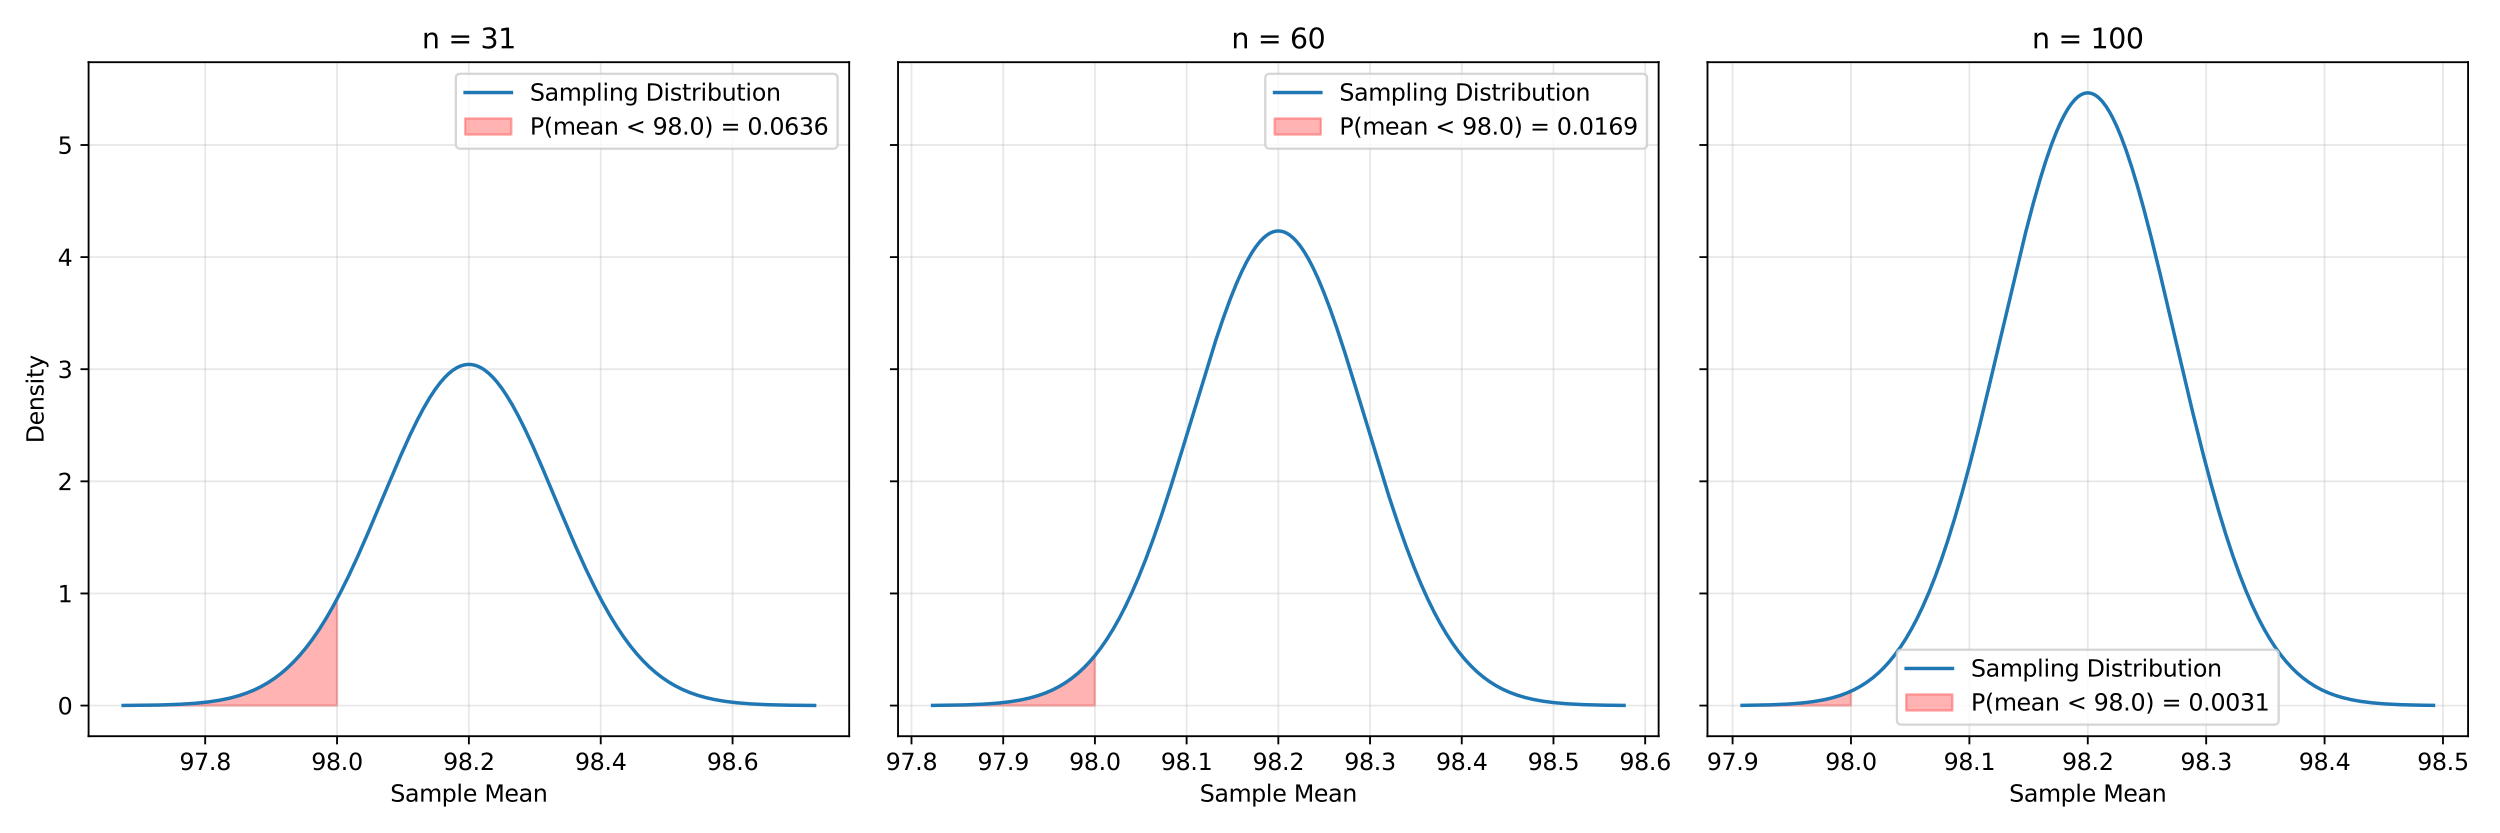 <?xml version="1.0" encoding="utf-8" standalone="no"?>
<!DOCTYPE svg PUBLIC "-//W3C//DTD SVG 1.1//EN"
  "http://www.w3.org/Graphics/SVG/1.1/DTD/svg11.dtd">
<svg xmlns:xlink="http://www.w3.org/1999/xlink" width="1080pt" height="360pt" viewBox="0 0 1080 360" xmlns="http://www.w3.org/2000/svg" version="1.1">
 <defs>
  <style type="text/css">*{stroke-linejoin: round; stroke-linecap: butt}</style>
 </defs>
 <g id="figure_1">
  <g id="patch_1">
   <path d="M 0 360 
L 1080 360 
L 1080 0 
L 0 0 
z
" style="fill: #ffffff"/>
  </g>
  <g id="axes_1">
   <g id="patch_2">
    <path d="M 38.27 318.04 
L 366.846 318.04 
L 366.846 26.88 
L 38.27 26.88 
z
" style="fill: #ffffff"/>
   </g>
   <g id="FillBetweenPolyCollection_1">
    <defs>
     <path id="m64dbf291ff" d="M 53.205 -55.195 
L 53.205 -55.244 
L 54.139 -55.249 
L 55.072 -55.255 
L 56.005 -55.261 
L 56.938 -55.268 
L 57.872 -55.275 
L 58.805 -55.284 
L 59.738 -55.293 
L 60.672 -55.302 
L 61.605 -55.313 
L 62.538 -55.325 
L 63.472 -55.338 
L 64.405 -55.351 
L 65.338 -55.367 
L 66.271 -55.383 
L 67.205 -55.401 
L 68.138 -55.421 
L 69.071 -55.442 
L 70.005 -55.465 
L 70.938 -55.49 
L 71.871 -55.517 
L 72.804 -55.546 
L 73.738 -55.578 
L 74.671 -55.612 
L 75.604 -55.65 
L 76.538 -55.69 
L 77.471 -55.733 
L 78.404 -55.78 
L 79.338 -55.831 
L 80.271 -55.885 
L 81.204 -55.944 
L 82.137 -56.007 
L 83.071 -56.075 
L 84.004 -56.148 
L 84.937 -56.226 
L 85.871 -56.31 
L 86.804 -56.401 
L 87.737 -56.498 
L 88.671 -56.601 
L 89.604 -56.712 
L 90.537 -56.831 
L 91.47 -56.958 
L 92.404 -57.093 
L 93.337 -57.238 
L 94.27 -57.392 
L 95.204 -57.557 
L 96.137 -57.732 
L 97.07 -57.919 
L 98.004 -58.117 
L 98.937 -58.328 
L 99.87 -58.552 
L 100.803 -58.79 
L 101.737 -59.042 
L 102.67 -59.309 
L 103.603 -59.592 
L 104.537 -59.892 
L 105.47 -60.209 
L 106.403 -60.544 
L 107.336 -60.898 
L 108.27 -61.272 
L 109.203 -61.666 
L 110.136 -62.081 
L 111.07 -62.518 
L 112.003 -62.978 
L 112.936 -63.462 
L 113.87 -63.971 
L 114.803 -64.504 
L 115.736 -65.065 
L 116.669 -65.652 
L 117.603 -66.268 
L 118.536 -66.912 
L 119.469 -67.586 
L 120.403 -68.291 
L 121.336 -69.027 
L 122.269 -69.795 
L 123.203 -70.597 
L 124.136 -71.432 
L 125.069 -72.302 
L 126.002 -73.207 
L 126.936 -74.148 
L 127.869 -75.126 
L 128.802 -76.142 
L 129.736 -77.195 
L 130.669 -78.287 
L 131.602 -79.418 
L 132.535 -80.588 
L 133.469 -81.799 
L 134.402 -83.049 
L 135.335 -84.34 
L 136.269 -85.673 
L 137.202 -87.046 
L 138.135 -88.46 
L 139.069 -89.915 
L 140.002 -91.411 
L 140.935 -92.948 
L 141.868 -94.526 
L 142.802 -96.144 
L 143.735 -97.802 
L 144.668 -99.499 
L 145.602 -101.236 
L 145.602 -55.195 
L 145.602 -55.195 
L 144.668 -55.195 
L 143.735 -55.195 
L 142.802 -55.195 
L 141.868 -55.195 
L 140.935 -55.195 
L 140.002 -55.195 
L 139.069 -55.195 
L 138.135 -55.195 
L 137.202 -55.195 
L 136.269 -55.195 
L 135.335 -55.195 
L 134.402 -55.195 
L 133.469 -55.195 
L 132.535 -55.195 
L 131.602 -55.195 
L 130.669 -55.195 
L 129.736 -55.195 
L 128.802 -55.195 
L 127.869 -55.195 
L 126.936 -55.195 
L 126.002 -55.195 
L 125.069 -55.195 
L 124.136 -55.195 
L 123.203 -55.195 
L 122.269 -55.195 
L 121.336 -55.195 
L 120.403 -55.195 
L 119.469 -55.195 
L 118.536 -55.195 
L 117.603 -55.195 
L 116.669 -55.195 
L 115.736 -55.195 
L 114.803 -55.195 
L 113.87 -55.195 
L 112.936 -55.195 
L 112.003 -55.195 
L 111.07 -55.195 
L 110.136 -55.195 
L 109.203 -55.195 
L 108.27 -55.195 
L 107.336 -55.195 
L 106.403 -55.195 
L 105.47 -55.195 
L 104.537 -55.195 
L 103.603 -55.195 
L 102.67 -55.195 
L 101.737 -55.195 
L 100.803 -55.195 
L 99.87 -55.195 
L 98.937 -55.195 
L 98.004 -55.195 
L 97.07 -55.195 
L 96.137 -55.195 
L 95.204 -55.195 
L 94.27 -55.195 
L 93.337 -55.195 
L 92.404 -55.195 
L 91.47 -55.195 
L 90.537 -55.195 
L 89.604 -55.195 
L 88.671 -55.195 
L 87.737 -55.195 
L 86.804 -55.195 
L 85.871 -55.195 
L 84.937 -55.195 
L 84.004 -55.195 
L 83.071 -55.195 
L 82.137 -55.195 
L 81.204 -55.195 
L 80.271 -55.195 
L 79.338 -55.195 
L 78.404 -55.195 
L 77.471 -55.195 
L 76.538 -55.195 
L 75.604 -55.195 
L 74.671 -55.195 
L 73.738 -55.195 
L 72.804 -55.195 
L 71.871 -55.195 
L 70.938 -55.195 
L 70.005 -55.195 
L 69.071 -55.195 
L 68.138 -55.195 
L 67.205 -55.195 
L 66.271 -55.195 
L 65.338 -55.195 
L 64.405 -55.195 
L 63.472 -55.195 
L 62.538 -55.195 
L 61.605 -55.195 
L 60.672 -55.195 
L 59.738 -55.195 
L 58.805 -55.195 
L 57.872 -55.195 
L 56.938 -55.195 
L 56.005 -55.195 
L 55.072 -55.195 
L 54.139 -55.195 
L 53.205 -55.195 
z
" style="stroke: #ff0000; stroke-opacity: 0.3"/>
    </defs>
    <g clip-path="url(#p7533acf66d)">
     <use xlink:href="#m64dbf291ff" x="0" y="360" style="fill: #ff0000; fill-opacity: 0.3; stroke: #ff0000; stroke-opacity: 0.3"/>
    </g>
   </g>
   <g id="matplotlib.axis_1">
    <g id="xtick_1">
     <g id="line2d_1">
      <path d="M 88.645 318.04 
L 88.645 26.88 
" clip-path="url(#p7533acf66d)" style="fill: none; stroke: #b0b0b0; stroke-opacity: 0.3; stroke-width: 0.8; stroke-linecap: square"/>
     </g>
     <g id="line2d_2">
      <defs>
       <path id="mbc955c5d1a" d="M 0 0 
L 0 3.5 
" style="stroke: #000000; stroke-width: 0.8"/>
      </defs>
      <g>
       <use xlink:href="#mbc955c5d1a" x="88.645" y="318.04" style="stroke: #000000; stroke-width: 0.8"/>
      </g>
     </g>
     <g id="text_1">
      <!-- 97.8 -->
      <g transform="translate(77.513 332.638) scale(0.1 -0.1)">
       <defs>
        <path id="DejaVuSans-39" d="M 703 97 
L 703 672 
Q 941 559 1184 500 
Q 1428 441 1663 441 
Q 2288 441 2617 861 
Q 2947 1281 2994 2138 
Q 2813 1869 2534 1725 
Q 2256 1581 1919 1581 
Q 1219 1581 811 2004 
Q 403 2428 403 3163 
Q 403 3881 828 4315 
Q 1253 4750 1959 4750 
Q 2769 4750 3195 4129 
Q 3622 3509 3622 2328 
Q 3622 1225 3098 567 
Q 2575 -91 1691 -91 
Q 1453 -91 1209 -44 
Q 966 3 703 97 
z
M 1959 2075 
Q 2384 2075 2632 2365 
Q 2881 2656 2881 3163 
Q 2881 3666 2632 3958 
Q 2384 4250 1959 4250 
Q 1534 4250 1286 3958 
Q 1038 3666 1038 3163 
Q 1038 2656 1286 2365 
Q 1534 2075 1959 2075 
z
" transform="scale(0.016)"/>
        <path id="DejaVuSans-37" d="M 525 4666 
L 3525 4666 
L 3525 4397 
L 1831 0 
L 1172 0 
L 2766 4134 
L 525 4134 
L 525 4666 
z
" transform="scale(0.016)"/>
        <path id="DejaVuSans-2e" d="M 684 794 
L 1344 794 
L 1344 0 
L 684 0 
L 684 794 
z
" transform="scale(0.016)"/>
        <path id="DejaVuSans-38" d="M 2034 2216 
Q 1584 2216 1326 1975 
Q 1069 1734 1069 1313 
Q 1069 891 1326 650 
Q 1584 409 2034 409 
Q 2484 409 2743 651 
Q 3003 894 3003 1313 
Q 3003 1734 2745 1975 
Q 2488 2216 2034 2216 
z
M 1403 2484 
Q 997 2584 770 2862 
Q 544 3141 544 3541 
Q 544 4100 942 4425 
Q 1341 4750 2034 4750 
Q 2731 4750 3128 4425 
Q 3525 4100 3525 3541 
Q 3525 3141 3298 2862 
Q 3072 2584 2669 2484 
Q 3125 2378 3379 2068 
Q 3634 1759 3634 1313 
Q 3634 634 3220 271 
Q 2806 -91 2034 -91 
Q 1263 -91 848 271 
Q 434 634 434 1313 
Q 434 1759 690 2068 
Q 947 2378 1403 2484 
z
M 1172 3481 
Q 1172 3119 1398 2916 
Q 1625 2713 2034 2713 
Q 2441 2713 2670 2916 
Q 2900 3119 2900 3481 
Q 2900 3844 2670 4047 
Q 2441 4250 2034 4250 
Q 1625 4250 1398 4047 
Q 1172 3844 1172 3481 
z
" transform="scale(0.016)"/>
       </defs>
       <use xlink:href="#DejaVuSans-39"/>
       <use xlink:href="#DejaVuSans-37" transform="translate(63.623 0)"/>
       <use xlink:href="#DejaVuSans-2e" transform="translate(127.246 0)"/>
       <use xlink:href="#DejaVuSans-38" transform="translate(159.033 0)"/>
      </g>
     </g>
    </g>
    <g id="xtick_2">
     <g id="line2d_3">
      <path d="M 145.602 318.04 
L 145.602 26.88 
" clip-path="url(#p7533acf66d)" style="fill: none; stroke: #b0b0b0; stroke-opacity: 0.3; stroke-width: 0.8; stroke-linecap: square"/>
     </g>
     <g id="line2d_4">
      <g>
       <use xlink:href="#mbc955c5d1a" x="145.602" y="318.04" style="stroke: #000000; stroke-width: 0.8"/>
      </g>
     </g>
     <g id="text_2">
      <!-- 98.0 -->
      <g transform="translate(134.469 332.638) scale(0.1 -0.1)">
       <defs>
        <path id="DejaVuSans-30" d="M 2034 4250 
Q 1547 4250 1301 3770 
Q 1056 3291 1056 2328 
Q 1056 1369 1301 889 
Q 1547 409 2034 409 
Q 2525 409 2770 889 
Q 3016 1369 3016 2328 
Q 3016 3291 2770 3770 
Q 2525 4250 2034 4250 
z
M 2034 4750 
Q 2819 4750 3233 4129 
Q 3647 3509 3647 2328 
Q 3647 1150 3233 529 
Q 2819 -91 2034 -91 
Q 1250 -91 836 529 
Q 422 1150 422 2328 
Q 422 3509 836 4129 
Q 1250 4750 2034 4750 
z
" transform="scale(0.016)"/>
       </defs>
       <use xlink:href="#DejaVuSans-39"/>
       <use xlink:href="#DejaVuSans-38" transform="translate(63.623 0)"/>
       <use xlink:href="#DejaVuSans-2e" transform="translate(127.246 0)"/>
       <use xlink:href="#DejaVuSans-30" transform="translate(159.033 0)"/>
      </g>
     </g>
    </g>
    <g id="xtick_3">
     <g id="line2d_5">
      <path d="M 202.558 318.04 
L 202.558 26.88 
" clip-path="url(#p7533acf66d)" style="fill: none; stroke: #b0b0b0; stroke-opacity: 0.3; stroke-width: 0.8; stroke-linecap: square"/>
     </g>
     <g id="line2d_6">
      <g>
       <use xlink:href="#mbc955c5d1a" x="202.558" y="318.04" style="stroke: #000000; stroke-width: 0.8"/>
      </g>
     </g>
     <g id="text_3">
      <!-- 98.2 -->
      <g transform="translate(191.425 332.638) scale(0.1 -0.1)">
       <defs>
        <path id="DejaVuSans-32" d="M 1228 531 
L 3431 531 
L 3431 0 
L 469 0 
L 469 531 
Q 828 903 1448 1529 
Q 2069 2156 2228 2338 
Q 2531 2678 2651 2914 
Q 2772 3150 2772 3378 
Q 2772 3750 2511 3984 
Q 2250 4219 1831 4219 
Q 1534 4219 1204 4116 
Q 875 4013 500 3803 
L 500 4441 
Q 881 4594 1212 4672 
Q 1544 4750 1819 4750 
Q 2544 4750 2975 4387 
Q 3406 4025 3406 3419 
Q 3406 3131 3298 2873 
Q 3191 2616 2906 2266 
Q 2828 2175 2409 1742 
Q 1991 1309 1228 531 
z
" transform="scale(0.016)"/>
       </defs>
       <use xlink:href="#DejaVuSans-39"/>
       <use xlink:href="#DejaVuSans-38" transform="translate(63.623 0)"/>
       <use xlink:href="#DejaVuSans-2e" transform="translate(127.246 0)"/>
       <use xlink:href="#DejaVuSans-32" transform="translate(159.033 0)"/>
      </g>
     </g>
    </g>
    <g id="xtick_4">
     <g id="line2d_7">
      <path d="M 259.514 318.04 
L 259.514 26.88 
" clip-path="url(#p7533acf66d)" style="fill: none; stroke: #b0b0b0; stroke-opacity: 0.3; stroke-width: 0.8; stroke-linecap: square"/>
     </g>
     <g id="line2d_8">
      <g>
       <use xlink:href="#mbc955c5d1a" x="259.514" y="318.04" style="stroke: #000000; stroke-width: 0.8"/>
      </g>
     </g>
     <g id="text_4">
      <!-- 98.4 -->
      <g transform="translate(248.381 332.638) scale(0.1 -0.1)">
       <defs>
        <path id="DejaVuSans-34" d="M 2419 4116 
L 825 1625 
L 2419 1625 
L 2419 4116 
z
M 2253 4666 
L 3047 4666 
L 3047 1625 
L 3713 1625 
L 3713 1100 
L 3047 1100 
L 3047 0 
L 2419 0 
L 2419 1100 
L 313 1100 
L 313 1709 
L 2253 4666 
z
" transform="scale(0.016)"/>
       </defs>
       <use xlink:href="#DejaVuSans-39"/>
       <use xlink:href="#DejaVuSans-38" transform="translate(63.623 0)"/>
       <use xlink:href="#DejaVuSans-2e" transform="translate(127.246 0)"/>
       <use xlink:href="#DejaVuSans-34" transform="translate(159.033 0)"/>
      </g>
     </g>
    </g>
    <g id="xtick_5">
     <g id="line2d_9">
      <path d="M 316.47 318.04 
L 316.47 26.88 
" clip-path="url(#p7533acf66d)" style="fill: none; stroke: #b0b0b0; stroke-opacity: 0.3; stroke-width: 0.8; stroke-linecap: square"/>
     </g>
     <g id="line2d_10">
      <g>
       <use xlink:href="#mbc955c5d1a" x="316.47" y="318.04" style="stroke: #000000; stroke-width: 0.8"/>
      </g>
     </g>
     <g id="text_5">
      <!-- 98.6 -->
      <g transform="translate(305.337 332.638) scale(0.1 -0.1)">
       <defs>
        <path id="DejaVuSans-36" d="M 2113 2584 
Q 1688 2584 1439 2293 
Q 1191 2003 1191 1497 
Q 1191 994 1439 701 
Q 1688 409 2113 409 
Q 2538 409 2786 701 
Q 3034 994 3034 1497 
Q 3034 2003 2786 2293 
Q 2538 2584 2113 2584 
z
M 3366 4563 
L 3366 3988 
Q 3128 4100 2886 4159 
Q 2644 4219 2406 4219 
Q 1781 4219 1451 3797 
Q 1122 3375 1075 2522 
Q 1259 2794 1537 2939 
Q 1816 3084 2150 3084 
Q 2853 3084 3261 2657 
Q 3669 2231 3669 1497 
Q 3669 778 3244 343 
Q 2819 -91 2113 -91 
Q 1303 -91 875 529 
Q 447 1150 447 2328 
Q 447 3434 972 4092 
Q 1497 4750 2381 4750 
Q 2619 4750 2861 4703 
Q 3103 4656 3366 4563 
z
" transform="scale(0.016)"/>
       </defs>
       <use xlink:href="#DejaVuSans-39"/>
       <use xlink:href="#DejaVuSans-38" transform="translate(63.623 0)"/>
       <use xlink:href="#DejaVuSans-2e" transform="translate(127.246 0)"/>
       <use xlink:href="#DejaVuSans-36" transform="translate(159.033 0)"/>
      </g>
     </g>
    </g>
    <g id="text_6">
     <!-- Sample Mean -->
     <g transform="translate(168.597 346.317) scale(0.1 -0.1)">
      <defs>
       <path id="DejaVuSans-53" d="M 3425 4513 
L 3425 3897 
Q 3066 4069 2747 4153 
Q 2428 4238 2131 4238 
Q 1616 4238 1336 4038 
Q 1056 3838 1056 3469 
Q 1056 3159 1242 3001 
Q 1428 2844 1947 2747 
L 2328 2669 
Q 3034 2534 3370 2195 
Q 3706 1856 3706 1288 
Q 3706 609 3251 259 
Q 2797 -91 1919 -91 
Q 1588 -91 1214 -16 
Q 841 59 441 206 
L 441 856 
Q 825 641 1194 531 
Q 1563 422 1919 422 
Q 2459 422 2753 634 
Q 3047 847 3047 1241 
Q 3047 1584 2836 1778 
Q 2625 1972 2144 2069 
L 1759 2144 
Q 1053 2284 737 2584 
Q 422 2884 422 3419 
Q 422 4038 858 4394 
Q 1294 4750 2059 4750 
Q 2388 4750 2728 4690 
Q 3069 4631 3425 4513 
z
" transform="scale(0.016)"/>
       <path id="DejaVuSans-61" d="M 2194 1759 
Q 1497 1759 1228 1600 
Q 959 1441 959 1056 
Q 959 750 1161 570 
Q 1363 391 1709 391 
Q 2188 391 2477 730 
Q 2766 1069 2766 1631 
L 2766 1759 
L 2194 1759 
z
M 3341 1997 
L 3341 0 
L 2766 0 
L 2766 531 
Q 2569 213 2275 61 
Q 1981 -91 1556 -91 
Q 1019 -91 701 211 
Q 384 513 384 1019 
Q 384 1609 779 1909 
Q 1175 2209 1959 2209 
L 2766 2209 
L 2766 2266 
Q 2766 2663 2505 2880 
Q 2244 3097 1772 3097 
Q 1472 3097 1187 3025 
Q 903 2953 641 2809 
L 641 3341 
Q 956 3463 1253 3523 
Q 1550 3584 1831 3584 
Q 2591 3584 2966 3190 
Q 3341 2797 3341 1997 
z
" transform="scale(0.016)"/>
       <path id="DejaVuSans-6d" d="M 3328 2828 
Q 3544 3216 3844 3400 
Q 4144 3584 4550 3584 
Q 5097 3584 5394 3201 
Q 5691 2819 5691 2113 
L 5691 0 
L 5113 0 
L 5113 2094 
Q 5113 2597 4934 2840 
Q 4756 3084 4391 3084 
Q 3944 3084 3684 2787 
Q 3425 2491 3425 1978 
L 3425 0 
L 2847 0 
L 2847 2094 
Q 2847 2600 2669 2842 
Q 2491 3084 2119 3084 
Q 1678 3084 1418 2786 
Q 1159 2488 1159 1978 
L 1159 0 
L 581 0 
L 581 3500 
L 1159 3500 
L 1159 2956 
Q 1356 3278 1631 3431 
Q 1906 3584 2284 3584 
Q 2666 3584 2933 3390 
Q 3200 3197 3328 2828 
z
" transform="scale(0.016)"/>
       <path id="DejaVuSans-70" d="M 1159 525 
L 1159 -1331 
L 581 -1331 
L 581 3500 
L 1159 3500 
L 1159 2969 
Q 1341 3281 1617 3432 
Q 1894 3584 2278 3584 
Q 2916 3584 3314 3078 
Q 3713 2572 3713 1747 
Q 3713 922 3314 415 
Q 2916 -91 2278 -91 
Q 1894 -91 1617 61 
Q 1341 213 1159 525 
z
M 3116 1747 
Q 3116 2381 2855 2742 
Q 2594 3103 2138 3103 
Q 1681 3103 1420 2742 
Q 1159 2381 1159 1747 
Q 1159 1113 1420 752 
Q 1681 391 2138 391 
Q 2594 391 2855 752 
Q 3116 1113 3116 1747 
z
" transform="scale(0.016)"/>
       <path id="DejaVuSans-6c" d="M 603 4863 
L 1178 4863 
L 1178 0 
L 603 0 
L 603 4863 
z
" transform="scale(0.016)"/>
       <path id="DejaVuSans-65" d="M 3597 1894 
L 3597 1613 
L 953 1613 
Q 991 1019 1311 708 
Q 1631 397 2203 397 
Q 2534 397 2845 478 
Q 3156 559 3463 722 
L 3463 178 
Q 3153 47 2828 -22 
Q 2503 -91 2169 -91 
Q 1331 -91 842 396 
Q 353 884 353 1716 
Q 353 2575 817 3079 
Q 1281 3584 2069 3584 
Q 2775 3584 3186 3129 
Q 3597 2675 3597 1894 
z
M 3022 2063 
Q 3016 2534 2758 2815 
Q 2500 3097 2075 3097 
Q 1594 3097 1305 2825 
Q 1016 2553 972 2059 
L 3022 2063 
z
" transform="scale(0.016)"/>
       <path id="DejaVuSans-20" transform="scale(0.016)"/>
       <path id="DejaVuSans-4d" d="M 628 4666 
L 1569 4666 
L 2759 1491 
L 3956 4666 
L 4897 4666 
L 4897 0 
L 4281 0 
L 4281 4097 
L 3078 897 
L 2444 897 
L 1241 4097 
L 1241 0 
L 628 0 
L 628 4666 
z
" transform="scale(0.016)"/>
       <path id="DejaVuSans-6e" d="M 3513 2113 
L 3513 0 
L 2938 0 
L 2938 2094 
Q 2938 2591 2744 2837 
Q 2550 3084 2163 3084 
Q 1697 3084 1428 2787 
Q 1159 2491 1159 1978 
L 1159 0 
L 581 0 
L 581 3500 
L 1159 3500 
L 1159 2956 
Q 1366 3272 1645 3428 
Q 1925 3584 2291 3584 
Q 2894 3584 3203 3211 
Q 3513 2838 3513 2113 
z
" transform="scale(0.016)"/>
      </defs>
      <use xlink:href="#DejaVuSans-53"/>
      <use xlink:href="#DejaVuSans-61" transform="translate(63.477 0)"/>
      <use xlink:href="#DejaVuSans-6d" transform="translate(124.756 0)"/>
      <use xlink:href="#DejaVuSans-70" transform="translate(222.168 0)"/>
      <use xlink:href="#DejaVuSans-6c" transform="translate(285.645 0)"/>
      <use xlink:href="#DejaVuSans-65" transform="translate(313.428 0)"/>
      <use xlink:href="#DejaVuSans-20" transform="translate(374.951 0)"/>
      <use xlink:href="#DejaVuSans-4d" transform="translate(406.738 0)"/>
      <use xlink:href="#DejaVuSans-65" transform="translate(493.018 0)"/>
      <use xlink:href="#DejaVuSans-61" transform="translate(554.541 0)"/>
      <use xlink:href="#DejaVuSans-6e" transform="translate(615.82 0)"/>
     </g>
    </g>
   </g>
   <g id="matplotlib.axis_2">
    <g id="ytick_1">
     <g id="line2d_11">
      <path d="M 38.27 304.805 
L 366.846 304.805 
" clip-path="url(#p7533acf66d)" style="fill: none; stroke: #b0b0b0; stroke-opacity: 0.3; stroke-width: 0.8; stroke-linecap: square"/>
     </g>
     <g id="line2d_12">
      <defs>
       <path id="mc813abc18a" d="M 0 0 
L -3.5 0 
" style="stroke: #000000; stroke-width: 0.8"/>
      </defs>
      <g>
       <use xlink:href="#mc813abc18a" x="38.27" y="304.805" style="stroke: #000000; stroke-width: 0.8"/>
      </g>
     </g>
     <g id="text_7">
      <!-- 0 -->
      <g transform="translate(24.907 308.605) scale(0.1 -0.1)">
       <use xlink:href="#DejaVuSans-30"/>
      </g>
     </g>
    </g>
    <g id="ytick_2">
     <g id="line2d_13">
      <path d="M 38.27 256.371 
L 366.846 256.371 
" clip-path="url(#p7533acf66d)" style="fill: none; stroke: #b0b0b0; stroke-opacity: 0.3; stroke-width: 0.8; stroke-linecap: square"/>
     </g>
     <g id="line2d_14">
      <g>
       <use xlink:href="#mc813abc18a" x="38.27" y="256.371" style="stroke: #000000; stroke-width: 0.8"/>
      </g>
     </g>
     <g id="text_8">
      <!-- 1 -->
      <g transform="translate(24.907 260.17) scale(0.1 -0.1)">
       <defs>
        <path id="DejaVuSans-31" d="M 794 531 
L 1825 531 
L 1825 4091 
L 703 3866 
L 703 4441 
L 1819 4666 
L 2450 4666 
L 2450 531 
L 3481 531 
L 3481 0 
L 794 0 
L 794 531 
z
" transform="scale(0.016)"/>
       </defs>
       <use xlink:href="#DejaVuSans-31"/>
      </g>
     </g>
    </g>
    <g id="ytick_3">
     <g id="line2d_15">
      <path d="M 38.27 207.936 
L 366.846 207.936 
" clip-path="url(#p7533acf66d)" style="fill: none; stroke: #b0b0b0; stroke-opacity: 0.3; stroke-width: 0.8; stroke-linecap: square"/>
     </g>
     <g id="line2d_16">
      <g>
       <use xlink:href="#mc813abc18a" x="38.27" y="207.936" style="stroke: #000000; stroke-width: 0.8"/>
      </g>
     </g>
     <g id="text_9">
      <!-- 2 -->
      <g transform="translate(24.907 211.736) scale(0.1 -0.1)">
       <use xlink:href="#DejaVuSans-32"/>
      </g>
     </g>
    </g>
    <g id="ytick_4">
     <g id="line2d_17">
      <path d="M 38.27 159.502 
L 366.846 159.502 
" clip-path="url(#p7533acf66d)" style="fill: none; stroke: #b0b0b0; stroke-opacity: 0.3; stroke-width: 0.8; stroke-linecap: square"/>
     </g>
     <g id="line2d_18">
      <g>
       <use xlink:href="#mc813abc18a" x="38.27" y="159.502" style="stroke: #000000; stroke-width: 0.8"/>
      </g>
     </g>
     <g id="text_10">
      <!-- 3 -->
      <g transform="translate(24.907 163.301) scale(0.1 -0.1)">
       <defs>
        <path id="DejaVuSans-33" d="M 2597 2516 
Q 3050 2419 3304 2112 
Q 3559 1806 3559 1356 
Q 3559 666 3084 287 
Q 2609 -91 1734 -91 
Q 1441 -91 1130 -33 
Q 819 25 488 141 
L 488 750 
Q 750 597 1062 519 
Q 1375 441 1716 441 
Q 2309 441 2620 675 
Q 2931 909 2931 1356 
Q 2931 1769 2642 2001 
Q 2353 2234 1838 2234 
L 1294 2234 
L 1294 2753 
L 1863 2753 
Q 2328 2753 2575 2939 
Q 2822 3125 2822 3475 
Q 2822 3834 2567 4026 
Q 2313 4219 1838 4219 
Q 1578 4219 1281 4162 
Q 984 4106 628 3988 
L 628 4550 
Q 988 4650 1302 4700 
Q 1616 4750 1894 4750 
Q 2613 4750 3031 4423 
Q 3450 4097 3450 3541 
Q 3450 3153 3228 2886 
Q 3006 2619 2597 2516 
z
" transform="scale(0.016)"/>
       </defs>
       <use xlink:href="#DejaVuSans-33"/>
      </g>
     </g>
    </g>
    <g id="ytick_5">
     <g id="line2d_19">
      <path d="M 38.27 111.067 
L 366.846 111.067 
" clip-path="url(#p7533acf66d)" style="fill: none; stroke: #b0b0b0; stroke-opacity: 0.3; stroke-width: 0.8; stroke-linecap: square"/>
     </g>
     <g id="line2d_20">
      <g>
       <use xlink:href="#mc813abc18a" x="38.27" y="111.067" style="stroke: #000000; stroke-width: 0.8"/>
      </g>
     </g>
     <g id="text_11">
      <!-- 4 -->
      <g transform="translate(24.907 114.866) scale(0.1 -0.1)">
       <use xlink:href="#DejaVuSans-34"/>
      </g>
     </g>
    </g>
    <g id="ytick_6">
     <g id="line2d_21">
      <path d="M 38.27 62.633 
L 366.846 62.633 
" clip-path="url(#p7533acf66d)" style="fill: none; stroke: #b0b0b0; stroke-opacity: 0.3; stroke-width: 0.8; stroke-linecap: square"/>
     </g>
     <g id="line2d_22">
      <g>
       <use xlink:href="#mc813abc18a" x="38.27" y="62.633" style="stroke: #000000; stroke-width: 0.8"/>
      </g>
     </g>
     <g id="text_12">
      <!-- 5 -->
      <g transform="translate(24.907 66.432) scale(0.1 -0.1)">
       <defs>
        <path id="DejaVuSans-35" d="M 691 4666 
L 3169 4666 
L 3169 4134 
L 1269 4134 
L 1269 2991 
Q 1406 3038 1543 3061 
Q 1681 3084 1819 3084 
Q 2600 3084 3056 2656 
Q 3513 2228 3513 1497 
Q 3513 744 3044 326 
Q 2575 -91 1722 -91 
Q 1428 -91 1123 -41 
Q 819 9 494 109 
L 494 744 
Q 775 591 1075 516 
Q 1375 441 1709 441 
Q 2250 441 2565 725 
Q 2881 1009 2881 1497 
Q 2881 1984 2565 2268 
Q 2250 2553 1709 2553 
Q 1456 2553 1204 2497 
Q 953 2441 691 2322 
L 691 4666 
z
" transform="scale(0.016)"/>
       </defs>
       <use xlink:href="#DejaVuSans-35"/>
      </g>
     </g>
    </g>
    <g id="text_13">
     <!-- Density -->
     <g transform="translate(18.828 191.469) rotate(-90) scale(0.1 -0.1)">
      <defs>
       <path id="DejaVuSans-44" d="M 1259 4147 
L 1259 519 
L 2022 519 
Q 2988 519 3436 956 
Q 3884 1394 3884 2338 
Q 3884 3275 3436 3711 
Q 2988 4147 2022 4147 
L 1259 4147 
z
M 628 4666 
L 1925 4666 
Q 3281 4666 3915 4102 
Q 4550 3538 4550 2338 
Q 4550 1131 3912 565 
Q 3275 0 1925 0 
L 628 0 
L 628 4666 
z
" transform="scale(0.016)"/>
       <path id="DejaVuSans-73" d="M 2834 3397 
L 2834 2853 
Q 2591 2978 2328 3040 
Q 2066 3103 1784 3103 
Q 1356 3103 1142 2972 
Q 928 2841 928 2578 
Q 928 2378 1081 2264 
Q 1234 2150 1697 2047 
L 1894 2003 
Q 2506 1872 2764 1633 
Q 3022 1394 3022 966 
Q 3022 478 2636 193 
Q 2250 -91 1575 -91 
Q 1294 -91 989 -36 
Q 684 19 347 128 
L 347 722 
Q 666 556 975 473 
Q 1284 391 1588 391 
Q 1994 391 2212 530 
Q 2431 669 2431 922 
Q 2431 1156 2273 1281 
Q 2116 1406 1581 1522 
L 1381 1569 
Q 847 1681 609 1914 
Q 372 2147 372 2553 
Q 372 3047 722 3315 
Q 1072 3584 1716 3584 
Q 2034 3584 2315 3537 
Q 2597 3491 2834 3397 
z
" transform="scale(0.016)"/>
       <path id="DejaVuSans-69" d="M 603 3500 
L 1178 3500 
L 1178 0 
L 603 0 
L 603 3500 
z
M 603 4863 
L 1178 4863 
L 1178 4134 
L 603 4134 
L 603 4863 
z
" transform="scale(0.016)"/>
       <path id="DejaVuSans-74" d="M 1172 4494 
L 1172 3500 
L 2356 3500 
L 2356 3053 
L 1172 3053 
L 1172 1153 
Q 1172 725 1289 603 
Q 1406 481 1766 481 
L 2356 481 
L 2356 0 
L 1766 0 
Q 1100 0 847 248 
Q 594 497 594 1153 
L 594 3053 
L 172 3053 
L 172 3500 
L 594 3500 
L 594 4494 
L 1172 4494 
z
" transform="scale(0.016)"/>
       <path id="DejaVuSans-79" d="M 2059 -325 
Q 1816 -950 1584 -1140 
Q 1353 -1331 966 -1331 
L 506 -1331 
L 506 -850 
L 844 -850 
Q 1081 -850 1212 -737 
Q 1344 -625 1503 -206 
L 1606 56 
L 191 3500 
L 800 3500 
L 1894 763 
L 2988 3500 
L 3597 3500 
L 2059 -325 
z
" transform="scale(0.016)"/>
      </defs>
      <use xlink:href="#DejaVuSans-44"/>
      <use xlink:href="#DejaVuSans-65" transform="translate(77.002 0)"/>
      <use xlink:href="#DejaVuSans-6e" transform="translate(138.525 0)"/>
      <use xlink:href="#DejaVuSans-73" transform="translate(201.904 0)"/>
      <use xlink:href="#DejaVuSans-69" transform="translate(254.004 0)"/>
      <use xlink:href="#DejaVuSans-74" transform="translate(281.787 0)"/>
      <use xlink:href="#DejaVuSans-79" transform="translate(320.996 0)"/>
     </g>
    </g>
   </g>
   <g id="line2d_23">
    <path d="M 53.205 304.756 
L 68.753 304.566 
L 78.023 304.24 
L 84.9 303.777 
L 90.282 303.202 
L 95.066 302.468 
L 99.252 301.598 
L 102.84 300.64 
L 106.428 299.447 
L 109.717 298.108 
L 112.707 296.659 
L 115.697 294.959 
L 118.687 292.981 
L 121.378 290.939 
L 124.069 288.629 
L 126.76 286.032 
L 129.451 283.13 
L 132.142 279.91 
L 134.833 276.359 
L 137.823 272.017 
L 140.813 267.255 
L 143.803 262.075 
L 147.093 255.912 
L 150.681 248.669 
L 154.568 240.284 
L 159.053 230.054 
L 165.93 213.718 
L 173.106 196.832 
L 176.993 188.225 
L 180.282 181.457 
L 182.973 176.371 
L 185.664 171.769 
L 188.056 168.137 
L 190.149 165.348 
L 192.242 162.949 
L 194.036 161.219 
L 195.83 159.804 
L 197.325 158.871 
L 198.82 158.167 
L 200.315 157.696 
L 201.81 157.46 
L 203.305 157.46 
L 204.8 157.696 
L 206.295 158.167 
L 207.79 158.871 
L 209.285 159.804 
L 211.079 161.219 
L 212.873 162.949 
L 214.667 164.981 
L 216.76 167.716 
L 218.854 170.819 
L 221.246 174.78 
L 223.937 179.712 
L 226.927 185.701 
L 230.216 192.791 
L 234.402 202.363 
L 241.877 220.156 
L 248.455 235.572 
L 252.94 245.506 
L 256.827 253.555 
L 260.116 259.889 
L 263.405 265.744 
L 266.395 270.633 
L 269.385 275.101 
L 272.375 279.15 
L 275.066 282.442 
L 277.757 285.414 
L 280.448 288.077 
L 283.139 290.45 
L 285.83 292.549 
L 288.82 294.587 
L 291.811 296.34 
L 294.801 297.837 
L 298.09 299.222 
L 301.379 300.366 
L 304.967 301.379 
L 308.854 302.244 
L 313.339 302.999 
L 318.422 303.61 
L 324.402 304.088 
L 331.578 304.429 
L 341.445 304.66 
L 351.91 304.756 
L 351.91 304.756 
" clip-path="url(#p7533acf66d)" style="fill: none; stroke: #1f77b4; stroke-width: 1.5; stroke-linecap: square"/>
   </g>
   <g id="patch_3">
    <path d="M 38.27 318.04 
L 38.27 26.88 
" style="fill: none; stroke: #000000; stroke-width: 0.8; stroke-linejoin: miter; stroke-linecap: square"/>
   </g>
   <g id="patch_4">
    <path d="M 366.846 318.04 
L 366.846 26.88 
" style="fill: none; stroke: #000000; stroke-width: 0.8; stroke-linejoin: miter; stroke-linecap: square"/>
   </g>
   <g id="patch_5">
    <path d="M 38.27 318.04 
L 366.846 318.04 
" style="fill: none; stroke: #000000; stroke-width: 0.8; stroke-linejoin: miter; stroke-linecap: square"/>
   </g>
   <g id="patch_6">
    <path d="M 38.27 26.88 
L 366.846 26.88 
" style="fill: none; stroke: #000000; stroke-width: 0.8; stroke-linejoin: miter; stroke-linecap: square"/>
   </g>
   <g id="text_14">
    <!-- n = 31 -->
    <g transform="translate(182.279 20.88) scale(0.12 -0.12)">
     <defs>
      <path id="DejaVuSans-3d" d="M 678 2906 
L 4684 2906 
L 4684 2381 
L 678 2381 
L 678 2906 
z
M 678 1631 
L 4684 1631 
L 4684 1100 
L 678 1100 
L 678 1631 
z
" transform="scale(0.016)"/>
     </defs>
     <use xlink:href="#DejaVuSans-6e"/>
     <use xlink:href="#DejaVuSans-20" transform="translate(63.379 0)"/>
     <use xlink:href="#DejaVuSans-3d" transform="translate(95.166 0)"/>
     <use xlink:href="#DejaVuSans-20" transform="translate(178.955 0)"/>
     <use xlink:href="#DejaVuSans-33" transform="translate(210.742 0)"/>
     <use xlink:href="#DejaVuSans-31" transform="translate(274.365 0)"/>
    </g>
   </g>
   <g id="legend_1">
    <g id="patch_7">
     <path d="M 198.925 64.236 
L 359.846 64.236 
Q 361.846 64.236 361.846 62.236 
L 361.846 33.88 
Q 361.846 31.88 359.846 31.88 
L 198.925 31.88 
Q 196.925 31.88 196.925 33.88 
L 196.925 62.236 
Q 196.925 64.236 198.925 64.236 
z
" style="fill: #ffffff; opacity: 0.8; stroke: #cccccc; stroke-linejoin: miter"/>
    </g>
    <g id="line2d_24">
     <path d="M 200.925 39.978 
L 210.925 39.978 
L 220.925 39.978 
" style="fill: none; stroke: #1f77b4; stroke-width: 1.5; stroke-linecap: square"/>
    </g>
    <g id="text_15">
     <!-- Sampling Distribution -->
     <g transform="translate(228.925 43.478) scale(0.1 -0.1)">
      <defs>
       <path id="DejaVuSans-67" d="M 2906 1791 
Q 2906 2416 2648 2759 
Q 2391 3103 1925 3103 
Q 1463 3103 1205 2759 
Q 947 2416 947 1791 
Q 947 1169 1205 825 
Q 1463 481 1925 481 
Q 2391 481 2648 825 
Q 2906 1169 2906 1791 
z
M 3481 434 
Q 3481 -459 3084 -895 
Q 2688 -1331 1869 -1331 
Q 1566 -1331 1297 -1286 
Q 1028 -1241 775 -1147 
L 775 -588 
Q 1028 -725 1275 -790 
Q 1522 -856 1778 -856 
Q 2344 -856 2625 -561 
Q 2906 -266 2906 331 
L 2906 616 
Q 2728 306 2450 153 
Q 2172 0 1784 0 
Q 1141 0 747 490 
Q 353 981 353 1791 
Q 353 2603 747 3093 
Q 1141 3584 1784 3584 
Q 2172 3584 2450 3431 
Q 2728 3278 2906 2969 
L 2906 3500 
L 3481 3500 
L 3481 434 
z
" transform="scale(0.016)"/>
       <path id="DejaVuSans-72" d="M 2631 2963 
Q 2534 3019 2420 3045 
Q 2306 3072 2169 3072 
Q 1681 3072 1420 2755 
Q 1159 2438 1159 1844 
L 1159 0 
L 581 0 
L 581 3500 
L 1159 3500 
L 1159 2956 
Q 1341 3275 1631 3429 
Q 1922 3584 2338 3584 
Q 2397 3584 2469 3576 
Q 2541 3569 2628 3553 
L 2631 2963 
z
" transform="scale(0.016)"/>
       <path id="DejaVuSans-62" d="M 3116 1747 
Q 3116 2381 2855 2742 
Q 2594 3103 2138 3103 
Q 1681 3103 1420 2742 
Q 1159 2381 1159 1747 
Q 1159 1113 1420 752 
Q 1681 391 2138 391 
Q 2594 391 2855 752 
Q 3116 1113 3116 1747 
z
M 1159 2969 
Q 1341 3281 1617 3432 
Q 1894 3584 2278 3584 
Q 2916 3584 3314 3078 
Q 3713 2572 3713 1747 
Q 3713 922 3314 415 
Q 2916 -91 2278 -91 
Q 1894 -91 1617 61 
Q 1341 213 1159 525 
L 1159 0 
L 581 0 
L 581 4863 
L 1159 4863 
L 1159 2969 
z
" transform="scale(0.016)"/>
       <path id="DejaVuSans-75" d="M 544 1381 
L 544 3500 
L 1119 3500 
L 1119 1403 
Q 1119 906 1312 657 
Q 1506 409 1894 409 
Q 2359 409 2629 706 
Q 2900 1003 2900 1516 
L 2900 3500 
L 3475 3500 
L 3475 0 
L 2900 0 
L 2900 538 
Q 2691 219 2414 64 
Q 2138 -91 1772 -91 
Q 1169 -91 856 284 
Q 544 659 544 1381 
z
M 1991 3584 
L 1991 3584 
z
" transform="scale(0.016)"/>
       <path id="DejaVuSans-6f" d="M 1959 3097 
Q 1497 3097 1228 2736 
Q 959 2375 959 1747 
Q 959 1119 1226 758 
Q 1494 397 1959 397 
Q 2419 397 2687 759 
Q 2956 1122 2956 1747 
Q 2956 2369 2687 2733 
Q 2419 3097 1959 3097 
z
M 1959 3584 
Q 2709 3584 3137 3096 
Q 3566 2609 3566 1747 
Q 3566 888 3137 398 
Q 2709 -91 1959 -91 
Q 1206 -91 779 398 
Q 353 888 353 1747 
Q 353 2609 779 3096 
Q 1206 3584 1959 3584 
z
" transform="scale(0.016)"/>
      </defs>
      <use xlink:href="#DejaVuSans-53"/>
      <use xlink:href="#DejaVuSans-61" transform="translate(63.477 0)"/>
      <use xlink:href="#DejaVuSans-6d" transform="translate(124.756 0)"/>
      <use xlink:href="#DejaVuSans-70" transform="translate(222.168 0)"/>
      <use xlink:href="#DejaVuSans-6c" transform="translate(285.645 0)"/>
      <use xlink:href="#DejaVuSans-69" transform="translate(313.428 0)"/>
      <use xlink:href="#DejaVuSans-6e" transform="translate(341.211 0)"/>
      <use xlink:href="#DejaVuSans-67" transform="translate(404.59 0)"/>
      <use xlink:href="#DejaVuSans-20" transform="translate(468.066 0)"/>
      <use xlink:href="#DejaVuSans-44" transform="translate(499.854 0)"/>
      <use xlink:href="#DejaVuSans-69" transform="translate(576.855 0)"/>
      <use xlink:href="#DejaVuSans-73" transform="translate(604.639 0)"/>
      <use xlink:href="#DejaVuSans-74" transform="translate(656.738 0)"/>
      <use xlink:href="#DejaVuSans-72" transform="translate(695.947 0)"/>
      <use xlink:href="#DejaVuSans-69" transform="translate(737.061 0)"/>
      <use xlink:href="#DejaVuSans-62" transform="translate(764.844 0)"/>
      <use xlink:href="#DejaVuSans-75" transform="translate(828.32 0)"/>
      <use xlink:href="#DejaVuSans-74" transform="translate(891.699 0)"/>
      <use xlink:href="#DejaVuSans-69" transform="translate(930.908 0)"/>
      <use xlink:href="#DejaVuSans-6f" transform="translate(958.691 0)"/>
      <use xlink:href="#DejaVuSans-6e" transform="translate(1019.873 0)"/>
     </g>
    </g>
    <g id="patch_8">
     <path d="M 200.925 58.157 
L 220.925 58.157 
L 220.925 51.157 
L 200.925 51.157 
z
" style="fill: #ff0000; fill-opacity: 0.3; stroke: #ff0000; stroke-opacity: 0.3; stroke-linejoin: miter"/>
    </g>
    <g id="text_16">
     <!-- P(mean &lt; 98.0) = 0.0636 -->
     <g transform="translate(228.925 58.157) scale(0.1 -0.1)">
      <defs>
       <path id="DejaVuSans-50" d="M 1259 4147 
L 1259 2394 
L 2053 2394 
Q 2494 2394 2734 2622 
Q 2975 2850 2975 3272 
Q 2975 3691 2734 3919 
Q 2494 4147 2053 4147 
L 1259 4147 
z
M 628 4666 
L 2053 4666 
Q 2838 4666 3239 4311 
Q 3641 3956 3641 3272 
Q 3641 2581 3239 2228 
Q 2838 1875 2053 1875 
L 1259 1875 
L 1259 0 
L 628 0 
L 628 4666 
z
" transform="scale(0.016)"/>
       <path id="DejaVuSans-28" d="M 1984 4856 
Q 1566 4138 1362 3434 
Q 1159 2731 1159 2009 
Q 1159 1288 1364 580 
Q 1569 -128 1984 -844 
L 1484 -844 
Q 1016 -109 783 600 
Q 550 1309 550 2009 
Q 550 2706 781 3412 
Q 1013 4119 1484 4856 
L 1984 4856 
z
" transform="scale(0.016)"/>
       <path id="DejaVuSans-3c" d="M 4684 3150 
L 1459 2003 
L 4684 863 
L 4684 294 
L 678 1747 
L 678 2266 
L 4684 3719 
L 4684 3150 
z
" transform="scale(0.016)"/>
       <path id="DejaVuSans-29" d="M 513 4856 
L 1013 4856 
Q 1481 4119 1714 3412 
Q 1947 2706 1947 2009 
Q 1947 1309 1714 600 
Q 1481 -109 1013 -844 
L 513 -844 
Q 928 -128 1133 580 
Q 1338 1288 1338 2009 
Q 1338 2731 1133 3434 
Q 928 4138 513 4856 
z
" transform="scale(0.016)"/>
      </defs>
      <use xlink:href="#DejaVuSans-50"/>
      <use xlink:href="#DejaVuSans-28" transform="translate(60.303 0)"/>
      <use xlink:href="#DejaVuSans-6d" transform="translate(99.316 0)"/>
      <use xlink:href="#DejaVuSans-65" transform="translate(196.729 0)"/>
      <use xlink:href="#DejaVuSans-61" transform="translate(258.252 0)"/>
      <use xlink:href="#DejaVuSans-6e" transform="translate(319.531 0)"/>
      <use xlink:href="#DejaVuSans-20" transform="translate(382.91 0)"/>
      <use xlink:href="#DejaVuSans-3c" transform="translate(414.697 0)"/>
      <use xlink:href="#DejaVuSans-20" transform="translate(498.486 0)"/>
      <use xlink:href="#DejaVuSans-39" transform="translate(530.273 0)"/>
      <use xlink:href="#DejaVuSans-38" transform="translate(593.896 0)"/>
      <use xlink:href="#DejaVuSans-2e" transform="translate(657.52 0)"/>
      <use xlink:href="#DejaVuSans-30" transform="translate(689.307 0)"/>
      <use xlink:href="#DejaVuSans-29" transform="translate(752.93 0)"/>
      <use xlink:href="#DejaVuSans-20" transform="translate(791.943 0)"/>
      <use xlink:href="#DejaVuSans-3d" transform="translate(823.73 0)"/>
      <use xlink:href="#DejaVuSans-20" transform="translate(907.52 0)"/>
      <use xlink:href="#DejaVuSans-30" transform="translate(939.307 0)"/>
      <use xlink:href="#DejaVuSans-2e" transform="translate(1002.93 0)"/>
      <use xlink:href="#DejaVuSans-30" transform="translate(1034.717 0)"/>
      <use xlink:href="#DejaVuSans-36" transform="translate(1098.34 0)"/>
      <use xlink:href="#DejaVuSans-33" transform="translate(1161.963 0)"/>
      <use xlink:href="#DejaVuSans-36" transform="translate(1225.586 0)"/>
     </g>
    </g>
   </g>
  </g>
  <g id="axes_2">
   <g id="patch_9">
    <path d="M 387.952 318.04 
L 716.527 318.04 
L 716.527 26.88 
L 387.952 26.88 
z
" style="fill: #ffffff"/>
   </g>
   <g id="FillBetweenPolyCollection_2">
    <defs>
     <path id="m7802653c90" d="M 402.887 -55.195 
L 402.887 -55.263 
L 403.595 -55.269 
L 404.303 -55.275 
L 405.012 -55.281 
L 405.72 -55.287 
L 406.428 -55.295 
L 407.136 -55.302 
L 407.845 -55.31 
L 408.553 -55.319 
L 409.261 -55.329 
L 409.969 -55.339 
L 410.677 -55.35 
L 411.386 -55.361 
L 412.094 -55.373 
L 412.802 -55.387 
L 413.51 -55.401 
L 414.219 -55.416 
L 414.927 -55.432 
L 415.635 -55.449 
L 416.343 -55.467 
L 417.052 -55.486 
L 417.76 -55.507 
L 418.468 -55.529 
L 419.176 -55.553 
L 419.884 -55.578 
L 420.593 -55.604 
L 421.301 -55.632 
L 422.009 -55.662 
L 422.717 -55.694 
L 423.426 -55.728 
L 424.134 -55.764 
L 424.842 -55.802 
L 425.55 -55.843 
L 426.258 -55.886 
L 426.967 -55.932 
L 427.675 -55.98 
L 428.383 -56.031 
L 429.091 -56.085 
L 429.8 -56.142 
L 430.508 -56.203 
L 431.216 -56.267 
L 431.924 -56.335 
L 432.632 -56.407 
L 433.341 -56.482 
L 434.049 -56.562 
L 434.757 -56.647 
L 435.465 -56.736 
L 436.174 -56.83 
L 436.882 -56.929 
L 437.59 -57.033 
L 438.298 -57.143 
L 439.006 -57.259 
L 439.715 -57.38 
L 440.423 -57.509 
L 441.131 -57.643 
L 441.839 -57.785 
L 442.548 -57.934 
L 443.256 -58.091 
L 443.964 -58.255 
L 444.672 -58.427 
L 445.38 -58.608 
L 446.089 -58.798 
L 446.797 -58.997 
L 447.505 -59.206 
L 448.213 -59.424 
L 448.922 -59.653 
L 449.63 -59.892 
L 450.338 -60.143 
L 451.046 -60.405 
L 451.754 -60.679 
L 452.463 -60.965 
L 453.171 -61.264 
L 453.879 -61.576 
L 454.587 -61.901 
L 455.296 -62.241 
L 456.004 -62.596 
L 456.712 -62.965 
L 457.42 -63.35 
L 458.129 -63.751 
L 458.837 -64.168 
L 459.545 -64.603 
L 460.253 -65.055 
L 460.961 -65.524 
L 461.67 -66.013 
L 462.378 -66.52 
L 463.086 -67.047 
L 463.794 -67.594 
L 464.503 -68.161 
L 465.211 -68.75 
L 465.919 -69.36 
L 466.627 -69.992 
L 467.335 -70.647 
L 468.044 -71.326 
L 468.752 -72.027 
L 469.46 -72.754 
L 470.168 -73.504 
L 470.877 -74.28 
L 471.585 -75.082 
L 472.293 -75.91 
L 473.001 -76.765 
L 473.001 -55.195 
L 473.001 -55.195 
L 472.293 -55.195 
L 471.585 -55.195 
L 470.877 -55.195 
L 470.168 -55.195 
L 469.46 -55.195 
L 468.752 -55.195 
L 468.044 -55.195 
L 467.335 -55.195 
L 466.627 -55.195 
L 465.919 -55.195 
L 465.211 -55.195 
L 464.503 -55.195 
L 463.794 -55.195 
L 463.086 -55.195 
L 462.378 -55.195 
L 461.67 -55.195 
L 460.961 -55.195 
L 460.253 -55.195 
L 459.545 -55.195 
L 458.837 -55.195 
L 458.129 -55.195 
L 457.42 -55.195 
L 456.712 -55.195 
L 456.004 -55.195 
L 455.296 -55.195 
L 454.587 -55.195 
L 453.879 -55.195 
L 453.171 -55.195 
L 452.463 -55.195 
L 451.754 -55.195 
L 451.046 -55.195 
L 450.338 -55.195 
L 449.63 -55.195 
L 448.922 -55.195 
L 448.213 -55.195 
L 447.505 -55.195 
L 446.797 -55.195 
L 446.089 -55.195 
L 445.38 -55.195 
L 444.672 -55.195 
L 443.964 -55.195 
L 443.256 -55.195 
L 442.548 -55.195 
L 441.839 -55.195 
L 441.131 -55.195 
L 440.423 -55.195 
L 439.715 -55.195 
L 439.006 -55.195 
L 438.298 -55.195 
L 437.59 -55.195 
L 436.882 -55.195 
L 436.174 -55.195 
L 435.465 -55.195 
L 434.757 -55.195 
L 434.049 -55.195 
L 433.341 -55.195 
L 432.632 -55.195 
L 431.924 -55.195 
L 431.216 -55.195 
L 430.508 -55.195 
L 429.8 -55.195 
L 429.091 -55.195 
L 428.383 -55.195 
L 427.675 -55.195 
L 426.967 -55.195 
L 426.258 -55.195 
L 425.55 -55.195 
L 424.842 -55.195 
L 424.134 -55.195 
L 423.426 -55.195 
L 422.717 -55.195 
L 422.009 -55.195 
L 421.301 -55.195 
L 420.593 -55.195 
L 419.884 -55.195 
L 419.176 -55.195 
L 418.468 -55.195 
L 417.76 -55.195 
L 417.052 -55.195 
L 416.343 -55.195 
L 415.635 -55.195 
L 414.927 -55.195 
L 414.219 -55.195 
L 413.51 -55.195 
L 412.802 -55.195 
L 412.094 -55.195 
L 411.386 -55.195 
L 410.677 -55.195 
L 409.969 -55.195 
L 409.261 -55.195 
L 408.553 -55.195 
L 407.845 -55.195 
L 407.136 -55.195 
L 406.428 -55.195 
L 405.72 -55.195 
L 405.012 -55.195 
L 404.303 -55.195 
L 403.595 -55.195 
L 402.887 -55.195 
z
" style="stroke: #ff0000; stroke-opacity: 0.3"/>
    </defs>
    <g clip-path="url(#p70f34d6381)">
     <use xlink:href="#m7802653c90" x="0" y="360" style="fill: #ff0000; fill-opacity: 0.3; stroke: #ff0000; stroke-opacity: 0.3"/>
    </g>
   </g>
   <g id="matplotlib.axis_3">
    <g id="xtick_6">
     <g id="line2d_25">
      <path d="M 393.763 318.04 
L 393.763 26.88 
" clip-path="url(#p70f34d6381)" style="fill: none; stroke: #b0b0b0; stroke-opacity: 0.3; stroke-width: 0.8; stroke-linecap: square"/>
     </g>
     <g id="line2d_26">
      <g>
       <use xlink:href="#mbc955c5d1a" x="393.763" y="318.04" style="stroke: #000000; stroke-width: 0.8"/>
      </g>
     </g>
     <g id="text_17">
      <!-- 97.8 -->
      <g transform="translate(382.63 332.638) scale(0.1 -0.1)">
       <use xlink:href="#DejaVuSans-39"/>
       <use xlink:href="#DejaVuSans-37" transform="translate(63.623 0)"/>
       <use xlink:href="#DejaVuSans-2e" transform="translate(127.246 0)"/>
       <use xlink:href="#DejaVuSans-38" transform="translate(159.033 0)"/>
      </g>
     </g>
    </g>
    <g id="xtick_7">
     <g id="line2d_27">
      <path d="M 433.382 318.04 
L 433.382 26.88 
" clip-path="url(#p70f34d6381)" style="fill: none; stroke: #b0b0b0; stroke-opacity: 0.3; stroke-width: 0.8; stroke-linecap: square"/>
     </g>
     <g id="line2d_28">
      <g>
       <use xlink:href="#mbc955c5d1a" x="433.382" y="318.04" style="stroke: #000000; stroke-width: 0.8"/>
      </g>
     </g>
     <g id="text_18">
      <!-- 97.9 -->
      <g transform="translate(422.249 332.638) scale(0.1 -0.1)">
       <use xlink:href="#DejaVuSans-39"/>
       <use xlink:href="#DejaVuSans-37" transform="translate(63.623 0)"/>
       <use xlink:href="#DejaVuSans-2e" transform="translate(127.246 0)"/>
       <use xlink:href="#DejaVuSans-39" transform="translate(159.033 0)"/>
      </g>
     </g>
    </g>
    <g id="xtick_8">
     <g id="line2d_29">
      <path d="M 473.001 318.04 
L 473.001 26.88 
" clip-path="url(#p70f34d6381)" style="fill: none; stroke: #b0b0b0; stroke-opacity: 0.3; stroke-width: 0.8; stroke-linecap: square"/>
     </g>
     <g id="line2d_30">
      <g>
       <use xlink:href="#mbc955c5d1a" x="473.001" y="318.04" style="stroke: #000000; stroke-width: 0.8"/>
      </g>
     </g>
     <g id="text_19">
      <!-- 98.0 -->
      <g transform="translate(461.868 332.638) scale(0.1 -0.1)">
       <use xlink:href="#DejaVuSans-39"/>
       <use xlink:href="#DejaVuSans-38" transform="translate(63.623 0)"/>
       <use xlink:href="#DejaVuSans-2e" transform="translate(127.246 0)"/>
       <use xlink:href="#DejaVuSans-30" transform="translate(159.033 0)"/>
      </g>
     </g>
    </g>
    <g id="xtick_9">
     <g id="line2d_31">
      <path d="M 512.62 318.04 
L 512.62 26.88 
" clip-path="url(#p70f34d6381)" style="fill: none; stroke: #b0b0b0; stroke-opacity: 0.3; stroke-width: 0.8; stroke-linecap: square"/>
     </g>
     <g id="line2d_32">
      <g>
       <use xlink:href="#mbc955c5d1a" x="512.62" y="318.04" style="stroke: #000000; stroke-width: 0.8"/>
      </g>
     </g>
     <g id="text_20">
      <!-- 98.1 -->
      <g transform="translate(501.488 332.638) scale(0.1 -0.1)">
       <use xlink:href="#DejaVuSans-39"/>
       <use xlink:href="#DejaVuSans-38" transform="translate(63.623 0)"/>
       <use xlink:href="#DejaVuSans-2e" transform="translate(127.246 0)"/>
       <use xlink:href="#DejaVuSans-31" transform="translate(159.033 0)"/>
      </g>
     </g>
    </g>
    <g id="xtick_10">
     <g id="line2d_33">
      <path d="M 552.24 318.04 
L 552.24 26.88 
" clip-path="url(#p70f34d6381)" style="fill: none; stroke: #b0b0b0; stroke-opacity: 0.3; stroke-width: 0.8; stroke-linecap: square"/>
     </g>
     <g id="line2d_34">
      <g>
       <use xlink:href="#mbc955c5d1a" x="552.24" y="318.04" style="stroke: #000000; stroke-width: 0.8"/>
      </g>
     </g>
     <g id="text_21">
      <!-- 98.2 -->
      <g transform="translate(541.107 332.638) scale(0.1 -0.1)">
       <use xlink:href="#DejaVuSans-39"/>
       <use xlink:href="#DejaVuSans-38" transform="translate(63.623 0)"/>
       <use xlink:href="#DejaVuSans-2e" transform="translate(127.246 0)"/>
       <use xlink:href="#DejaVuSans-32" transform="translate(159.033 0)"/>
      </g>
     </g>
    </g>
    <g id="xtick_11">
     <g id="line2d_35">
      <path d="M 591.859 318.04 
L 591.859 26.88 
" clip-path="url(#p70f34d6381)" style="fill: none; stroke: #b0b0b0; stroke-opacity: 0.3; stroke-width: 0.8; stroke-linecap: square"/>
     </g>
     <g id="line2d_36">
      <g>
       <use xlink:href="#mbc955c5d1a" x="591.859" y="318.04" style="stroke: #000000; stroke-width: 0.8"/>
      </g>
     </g>
     <g id="text_22">
      <!-- 98.3 -->
      <g transform="translate(580.726 332.638) scale(0.1 -0.1)">
       <use xlink:href="#DejaVuSans-39"/>
       <use xlink:href="#DejaVuSans-38" transform="translate(63.623 0)"/>
       <use xlink:href="#DejaVuSans-2e" transform="translate(127.246 0)"/>
       <use xlink:href="#DejaVuSans-33" transform="translate(159.033 0)"/>
      </g>
     </g>
    </g>
    <g id="xtick_12">
     <g id="line2d_37">
      <path d="M 631.478 318.04 
L 631.478 26.88 
" clip-path="url(#p70f34d6381)" style="fill: none; stroke: #b0b0b0; stroke-opacity: 0.3; stroke-width: 0.8; stroke-linecap: square"/>
     </g>
     <g id="line2d_38">
      <g>
       <use xlink:href="#mbc955c5d1a" x="631.478" y="318.04" style="stroke: #000000; stroke-width: 0.8"/>
      </g>
     </g>
     <g id="text_23">
      <!-- 98.4 -->
      <g transform="translate(620.345 332.638) scale(0.1 -0.1)">
       <use xlink:href="#DejaVuSans-39"/>
       <use xlink:href="#DejaVuSans-38" transform="translate(63.623 0)"/>
       <use xlink:href="#DejaVuSans-2e" transform="translate(127.246 0)"/>
       <use xlink:href="#DejaVuSans-34" transform="translate(159.033 0)"/>
      </g>
     </g>
    </g>
    <g id="xtick_13">
     <g id="line2d_39">
      <path d="M 671.097 318.04 
L 671.097 26.88 
" clip-path="url(#p70f34d6381)" style="fill: none; stroke: #b0b0b0; stroke-opacity: 0.3; stroke-width: 0.8; stroke-linecap: square"/>
     </g>
     <g id="line2d_40">
      <g>
       <use xlink:href="#mbc955c5d1a" x="671.097" y="318.04" style="stroke: #000000; stroke-width: 0.8"/>
      </g>
     </g>
     <g id="text_24">
      <!-- 98.5 -->
      <g transform="translate(659.964 332.638) scale(0.1 -0.1)">
       <use xlink:href="#DejaVuSans-39"/>
       <use xlink:href="#DejaVuSans-38" transform="translate(63.623 0)"/>
       <use xlink:href="#DejaVuSans-2e" transform="translate(127.246 0)"/>
       <use xlink:href="#DejaVuSans-35" transform="translate(159.033 0)"/>
      </g>
     </g>
    </g>
    <g id="xtick_14">
     <g id="line2d_41">
      <path d="M 710.716 318.04 
L 710.716 26.88 
" clip-path="url(#p70f34d6381)" style="fill: none; stroke: #b0b0b0; stroke-opacity: 0.3; stroke-width: 0.8; stroke-linecap: square"/>
     </g>
     <g id="line2d_42">
      <g>
       <use xlink:href="#mbc955c5d1a" x="710.716" y="318.04" style="stroke: #000000; stroke-width: 0.8"/>
      </g>
     </g>
     <g id="text_25">
      <!-- 98.6 -->
      <g transform="translate(699.583 332.638) scale(0.1 -0.1)">
       <use xlink:href="#DejaVuSans-39"/>
       <use xlink:href="#DejaVuSans-38" transform="translate(63.623 0)"/>
       <use xlink:href="#DejaVuSans-2e" transform="translate(127.246 0)"/>
       <use xlink:href="#DejaVuSans-36" transform="translate(159.033 0)"/>
      </g>
     </g>
    </g>
    <g id="text_26">
     <!-- Sample Mean -->
     <g transform="translate(518.279 346.317) scale(0.1 -0.1)">
      <use xlink:href="#DejaVuSans-53"/>
      <use xlink:href="#DejaVuSans-61" transform="translate(63.477 0)"/>
      <use xlink:href="#DejaVuSans-6d" transform="translate(124.756 0)"/>
      <use xlink:href="#DejaVuSans-70" transform="translate(222.168 0)"/>
      <use xlink:href="#DejaVuSans-6c" transform="translate(285.645 0)"/>
      <use xlink:href="#DejaVuSans-65" transform="translate(313.428 0)"/>
      <use xlink:href="#DejaVuSans-20" transform="translate(374.951 0)"/>
      <use xlink:href="#DejaVuSans-4d" transform="translate(406.738 0)"/>
      <use xlink:href="#DejaVuSans-65" transform="translate(493.018 0)"/>
      <use xlink:href="#DejaVuSans-61" transform="translate(554.541 0)"/>
      <use xlink:href="#DejaVuSans-6e" transform="translate(615.82 0)"/>
     </g>
    </g>
   </g>
   <g id="matplotlib.axis_4">
    <g id="ytick_7">
     <g id="line2d_43">
      <path d="M 387.952 304.805 
L 716.527 304.805 
" clip-path="url(#p70f34d6381)" style="fill: none; stroke: #b0b0b0; stroke-opacity: 0.3; stroke-width: 0.8; stroke-linecap: square"/>
     </g>
     <g id="line2d_44">
      <g>
       <use xlink:href="#mc813abc18a" x="387.952" y="304.805" style="stroke: #000000; stroke-width: 0.8"/>
      </g>
     </g>
    </g>
    <g id="ytick_8">
     <g id="line2d_45">
      <path d="M 387.952 256.371 
L 716.527 256.371 
" clip-path="url(#p70f34d6381)" style="fill: none; stroke: #b0b0b0; stroke-opacity: 0.3; stroke-width: 0.8; stroke-linecap: square"/>
     </g>
     <g id="line2d_46">
      <g>
       <use xlink:href="#mc813abc18a" x="387.952" y="256.371" style="stroke: #000000; stroke-width: 0.8"/>
      </g>
     </g>
    </g>
    <g id="ytick_9">
     <g id="line2d_47">
      <path d="M 387.952 207.936 
L 716.527 207.936 
" clip-path="url(#p70f34d6381)" style="fill: none; stroke: #b0b0b0; stroke-opacity: 0.3; stroke-width: 0.8; stroke-linecap: square"/>
     </g>
     <g id="line2d_48">
      <g>
       <use xlink:href="#mc813abc18a" x="387.952" y="207.936" style="stroke: #000000; stroke-width: 0.8"/>
      </g>
     </g>
    </g>
    <g id="ytick_10">
     <g id="line2d_49">
      <path d="M 387.952 159.502 
L 716.527 159.502 
" clip-path="url(#p70f34d6381)" style="fill: none; stroke: #b0b0b0; stroke-opacity: 0.3; stroke-width: 0.8; stroke-linecap: square"/>
     </g>
     <g id="line2d_50">
      <g>
       <use xlink:href="#mc813abc18a" x="387.952" y="159.502" style="stroke: #000000; stroke-width: 0.8"/>
      </g>
     </g>
    </g>
    <g id="ytick_11">
     <g id="line2d_51">
      <path d="M 387.952 111.067 
L 716.527 111.067 
" clip-path="url(#p70f34d6381)" style="fill: none; stroke: #b0b0b0; stroke-opacity: 0.3; stroke-width: 0.8; stroke-linecap: square"/>
     </g>
     <g id="line2d_52">
      <g>
       <use xlink:href="#mc813abc18a" x="387.952" y="111.067" style="stroke: #000000; stroke-width: 0.8"/>
      </g>
     </g>
    </g>
    <g id="ytick_12">
     <g id="line2d_53">
      <path d="M 387.952 62.633 
L 716.527 62.633 
" clip-path="url(#p70f34d6381)" style="fill: none; stroke: #b0b0b0; stroke-opacity: 0.3; stroke-width: 0.8; stroke-linecap: square"/>
     </g>
     <g id="line2d_54">
      <g>
       <use xlink:href="#mc813abc18a" x="387.952" y="62.633" style="stroke: #000000; stroke-width: 0.8"/>
      </g>
     </g>
    </g>
   </g>
   <g id="line2d_55">
    <path d="M 402.887 304.737 
L 416.641 304.525 
L 425.013 304.188 
L 431.292 303.726 
L 436.375 303.143 
L 440.861 302.409 
L 444.748 301.554 
L 448.336 300.537 
L 451.625 299.373 
L 454.615 298.086 
L 457.605 296.547 
L 460.296 294.918 
L 462.987 293.028 
L 465.678 290.85 
L 468.369 288.355 
L 470.761 285.848 
L 473.153 283.048 
L 475.545 279.937 
L 478.236 276.044 
L 480.927 271.714 
L 483.618 266.929 
L 486.309 261.677 
L 489 255.95 
L 491.99 249.033 
L 494.98 241.543 
L 498.269 232.673 
L 501.857 222.306 
L 505.744 210.377 
L 510.528 194.948 
L 525.18 147.129 
L 528.469 137.386 
L 531.459 129.193 
L 534.15 122.48 
L 536.542 117.117 
L 538.635 112.943 
L 540.728 109.292 
L 542.522 106.603 
L 544.316 104.34 
L 545.811 102.792 
L 547.306 101.557 
L 548.801 100.643 
L 549.997 100.145 
L 551.193 99.856 
L 552.389 99.777 
L 553.585 99.908 
L 554.781 100.25 
L 555.977 100.8 
L 557.173 101.557 
L 558.668 102.792 
L 560.163 104.34 
L 561.658 106.196 
L 563.452 108.815 
L 565.246 111.845 
L 567.339 115.874 
L 569.432 120.398 
L 571.824 126.126 
L 574.515 133.201 
L 577.505 141.73 
L 581.093 152.701 
L 585.579 167.181 
L 599.931 214.116 
L 603.818 225.837 
L 607.406 235.972 
L 610.695 244.606 
L 613.685 251.869 
L 616.675 258.554 
L 619.366 264.069 
L 622.057 269.113 
L 624.748 273.694 
L 627.439 277.827 
L 630.13 281.533 
L 632.821 284.833 
L 635.512 287.755 
L 638.203 290.324 
L 640.894 292.57 
L 643.585 294.521 
L 646.276 296.206 
L 649.266 297.799 
L 652.256 299.134 
L 655.545 300.343 
L 658.835 301.322 
L 662.423 302.17 
L 666.609 302.924 
L 671.393 303.545 
L 677.074 304.039 
L 683.951 304.398 
L 693.22 304.641 
L 701.592 304.737 
L 701.592 304.737 
" clip-path="url(#p70f34d6381)" style="fill: none; stroke: #1f77b4; stroke-width: 1.5; stroke-linecap: square"/>
   </g>
   <g id="patch_10">
    <path d="M 387.952 318.04 
L 387.952 26.88 
" style="fill: none; stroke: #000000; stroke-width: 0.8; stroke-linejoin: miter; stroke-linecap: square"/>
   </g>
   <g id="patch_11">
    <path d="M 716.527 318.04 
L 716.527 26.88 
" style="fill: none; stroke: #000000; stroke-width: 0.8; stroke-linejoin: miter; stroke-linecap: square"/>
   </g>
   <g id="patch_12">
    <path d="M 387.952 318.04 
L 716.527 318.04 
" style="fill: none; stroke: #000000; stroke-width: 0.8; stroke-linejoin: miter; stroke-linecap: square"/>
   </g>
   <g id="patch_13">
    <path d="M 387.952 26.88 
L 716.527 26.88 
" style="fill: none; stroke: #000000; stroke-width: 0.8; stroke-linejoin: miter; stroke-linecap: square"/>
   </g>
   <g id="text_27">
    <!-- n = 60 -->
    <g transform="translate(531.961 20.88) scale(0.12 -0.12)">
     <use xlink:href="#DejaVuSans-6e"/>
     <use xlink:href="#DejaVuSans-20" transform="translate(63.379 0)"/>
     <use xlink:href="#DejaVuSans-3d" transform="translate(95.166 0)"/>
     <use xlink:href="#DejaVuSans-20" transform="translate(178.955 0)"/>
     <use xlink:href="#DejaVuSans-36" transform="translate(210.742 0)"/>
     <use xlink:href="#DejaVuSans-30" transform="translate(274.365 0)"/>
    </g>
   </g>
   <g id="legend_2">
    <g id="patch_14">
     <path d="M 548.607 64.236 
L 709.527 64.236 
Q 711.527 64.236 711.527 62.236 
L 711.527 33.88 
Q 711.527 31.88 709.527 31.88 
L 548.607 31.88 
Q 546.607 31.88 546.607 33.88 
L 546.607 62.236 
Q 546.607 64.236 548.607 64.236 
z
" style="fill: #ffffff; opacity: 0.8; stroke: #cccccc; stroke-linejoin: miter"/>
    </g>
    <g id="line2d_56">
     <path d="M 550.607 39.978 
L 560.607 39.978 
L 570.607 39.978 
" style="fill: none; stroke: #1f77b4; stroke-width: 1.5; stroke-linecap: square"/>
    </g>
    <g id="text_28">
     <!-- Sampling Distribution -->
     <g transform="translate(578.607 43.478) scale(0.1 -0.1)">
      <use xlink:href="#DejaVuSans-53"/>
      <use xlink:href="#DejaVuSans-61" transform="translate(63.477 0)"/>
      <use xlink:href="#DejaVuSans-6d" transform="translate(124.756 0)"/>
      <use xlink:href="#DejaVuSans-70" transform="translate(222.168 0)"/>
      <use xlink:href="#DejaVuSans-6c" transform="translate(285.645 0)"/>
      <use xlink:href="#DejaVuSans-69" transform="translate(313.428 0)"/>
      <use xlink:href="#DejaVuSans-6e" transform="translate(341.211 0)"/>
      <use xlink:href="#DejaVuSans-67" transform="translate(404.59 0)"/>
      <use xlink:href="#DejaVuSans-20" transform="translate(468.066 0)"/>
      <use xlink:href="#DejaVuSans-44" transform="translate(499.854 0)"/>
      <use xlink:href="#DejaVuSans-69" transform="translate(576.855 0)"/>
      <use xlink:href="#DejaVuSans-73" transform="translate(604.639 0)"/>
      <use xlink:href="#DejaVuSans-74" transform="translate(656.738 0)"/>
      <use xlink:href="#DejaVuSans-72" transform="translate(695.947 0)"/>
      <use xlink:href="#DejaVuSans-69" transform="translate(737.061 0)"/>
      <use xlink:href="#DejaVuSans-62" transform="translate(764.844 0)"/>
      <use xlink:href="#DejaVuSans-75" transform="translate(828.32 0)"/>
      <use xlink:href="#DejaVuSans-74" transform="translate(891.699 0)"/>
      <use xlink:href="#DejaVuSans-69" transform="translate(930.908 0)"/>
      <use xlink:href="#DejaVuSans-6f" transform="translate(958.691 0)"/>
      <use xlink:href="#DejaVuSans-6e" transform="translate(1019.873 0)"/>
     </g>
    </g>
    <g id="patch_15">
     <path d="M 550.607 58.157 
L 570.607 58.157 
L 570.607 51.157 
L 550.607 51.157 
z
" style="fill: #ff0000; fill-opacity: 0.3; stroke: #ff0000; stroke-opacity: 0.3; stroke-linejoin: miter"/>
    </g>
    <g id="text_29">
     <!-- P(mean &lt; 98.0) = 0.0169 -->
     <g transform="translate(578.607 58.157) scale(0.1 -0.1)">
      <use xlink:href="#DejaVuSans-50"/>
      <use xlink:href="#DejaVuSans-28" transform="translate(60.303 0)"/>
      <use xlink:href="#DejaVuSans-6d" transform="translate(99.316 0)"/>
      <use xlink:href="#DejaVuSans-65" transform="translate(196.729 0)"/>
      <use xlink:href="#DejaVuSans-61" transform="translate(258.252 0)"/>
      <use xlink:href="#DejaVuSans-6e" transform="translate(319.531 0)"/>
      <use xlink:href="#DejaVuSans-20" transform="translate(382.91 0)"/>
      <use xlink:href="#DejaVuSans-3c" transform="translate(414.697 0)"/>
      <use xlink:href="#DejaVuSans-20" transform="translate(498.486 0)"/>
      <use xlink:href="#DejaVuSans-39" transform="translate(530.273 0)"/>
      <use xlink:href="#DejaVuSans-38" transform="translate(593.896 0)"/>
      <use xlink:href="#DejaVuSans-2e" transform="translate(657.52 0)"/>
      <use xlink:href="#DejaVuSans-30" transform="translate(689.307 0)"/>
      <use xlink:href="#DejaVuSans-29" transform="translate(752.93 0)"/>
      <use xlink:href="#DejaVuSans-20" transform="translate(791.943 0)"/>
      <use xlink:href="#DejaVuSans-3d" transform="translate(823.73 0)"/>
      <use xlink:href="#DejaVuSans-20" transform="translate(907.52 0)"/>
      <use xlink:href="#DejaVuSans-30" transform="translate(939.307 0)"/>
      <use xlink:href="#DejaVuSans-2e" transform="translate(1002.93 0)"/>
      <use xlink:href="#DejaVuSans-30" transform="translate(1034.717 0)"/>
      <use xlink:href="#DejaVuSans-31" transform="translate(1098.34 0)"/>
      <use xlink:href="#DejaVuSans-36" transform="translate(1161.963 0)"/>
      <use xlink:href="#DejaVuSans-39" transform="translate(1225.586 0)"/>
     </g>
    </g>
   </g>
  </g>
  <g id="axes_3">
   <g id="patch_16">
    <path d="M 737.634 318.04 
L 1066.209 318.04 
L 1066.209 26.88 
L 737.634 26.88 
z
" style="fill: #ffffff"/>
   </g>
   <g id="FillBetweenPolyCollection_3">
    <defs>
     <path id="m92839b56ef" d="M 752.569 -55.195 
L 752.569 -55.283 
L 753.044 -55.288 
L 753.519 -55.293 
L 753.995 -55.298 
L 754.47 -55.303 
L 754.945 -55.309 
L 755.421 -55.315 
L 755.896 -55.321 
L 756.371 -55.327 
L 756.847 -55.334 
L 757.322 -55.341 
L 757.797 -55.348 
L 758.273 -55.356 
L 758.748 -55.364 
L 759.223 -55.373 
L 759.699 -55.382 
L 760.174 -55.391 
L 760.649 -55.401 
L 761.124 -55.411 
L 761.6 -55.421 
L 762.075 -55.433 
L 762.55 -55.444 
L 763.026 -55.456 
L 763.501 -55.469 
L 763.976 -55.482 
L 764.452 -55.496 
L 764.927 -55.51 
L 765.402 -55.526 
L 765.878 -55.541 
L 766.353 -55.558 
L 766.828 -55.575 
L 767.304 -55.593 
L 767.779 -55.611 
L 768.254 -55.631 
L 768.73 -55.651 
L 769.205 -55.672 
L 769.68 -55.694 
L 770.155 -55.717 
L 770.631 -55.741 
L 771.106 -55.766 
L 771.581 -55.792 
L 772.057 -55.82 
L 772.532 -55.848 
L 773.007 -55.877 
L 773.483 -55.908 
L 773.958 -55.94 
L 774.433 -55.973 
L 774.909 -56.007 
L 775.384 -56.043 
L 775.859 -56.081 
L 776.335 -56.12 
L 776.81 -56.16 
L 777.285 -56.202 
L 777.761 -56.246 
L 778.236 -56.291 
L 778.711 -56.338 
L 779.186 -56.387 
L 779.662 -56.438 
L 780.137 -56.491 
L 780.612 -56.545 
L 781.088 -56.602 
L 781.563 -56.662 
L 782.038 -56.723 
L 782.514 -56.786 
L 782.989 -56.852 
L 783.464 -56.921 
L 783.94 -56.992 
L 784.415 -57.066 
L 784.89 -57.142 
L 785.366 -57.221 
L 785.841 -57.303 
L 786.316 -57.388 
L 786.792 -57.476 
L 787.267 -57.567 
L 787.742 -57.661 
L 788.217 -57.759 
L 788.693 -57.86 
L 789.168 -57.965 
L 789.643 -58.073 
L 790.119 -58.185 
L 790.594 -58.301 
L 791.069 -58.421 
L 791.545 -58.545 
L 792.02 -58.674 
L 792.495 -58.806 
L 792.971 -58.943 
L 793.446 -59.085 
L 793.921 -59.231 
L 794.397 -59.382 
L 794.872 -59.538 
L 795.347 -59.699 
L 795.823 -59.865 
L 796.298 -60.037 
L 796.773 -60.214 
L 797.248 -60.397 
L 797.724 -60.585 
L 798.199 -60.78 
L 798.674 -60.981 
L 799.15 -61.187 
L 799.625 -61.401 
L 799.625 -55.195 
L 799.625 -55.195 
L 799.15 -55.195 
L 798.674 -55.195 
L 798.199 -55.195 
L 797.724 -55.195 
L 797.248 -55.195 
L 796.773 -55.195 
L 796.298 -55.195 
L 795.823 -55.195 
L 795.347 -55.195 
L 794.872 -55.195 
L 794.397 -55.195 
L 793.921 -55.195 
L 793.446 -55.195 
L 792.971 -55.195 
L 792.495 -55.195 
L 792.02 -55.195 
L 791.545 -55.195 
L 791.069 -55.195 
L 790.594 -55.195 
L 790.119 -55.195 
L 789.643 -55.195 
L 789.168 -55.195 
L 788.693 -55.195 
L 788.217 -55.195 
L 787.742 -55.195 
L 787.267 -55.195 
L 786.792 -55.195 
L 786.316 -55.195 
L 785.841 -55.195 
L 785.366 -55.195 
L 784.89 -55.195 
L 784.415 -55.195 
L 783.94 -55.195 
L 783.464 -55.195 
L 782.989 -55.195 
L 782.514 -55.195 
L 782.038 -55.195 
L 781.563 -55.195 
L 781.088 -55.195 
L 780.612 -55.195 
L 780.137 -55.195 
L 779.662 -55.195 
L 779.186 -55.195 
L 778.711 -55.195 
L 778.236 -55.195 
L 777.761 -55.195 
L 777.285 -55.195 
L 776.81 -55.195 
L 776.335 -55.195 
L 775.859 -55.195 
L 775.384 -55.195 
L 774.909 -55.195 
L 774.433 -55.195 
L 773.958 -55.195 
L 773.483 -55.195 
L 773.007 -55.195 
L 772.532 -55.195 
L 772.057 -55.195 
L 771.581 -55.195 
L 771.106 -55.195 
L 770.631 -55.195 
L 770.155 -55.195 
L 769.68 -55.195 
L 769.205 -55.195 
L 768.73 -55.195 
L 768.254 -55.195 
L 767.779 -55.195 
L 767.304 -55.195 
L 766.828 -55.195 
L 766.353 -55.195 
L 765.878 -55.195 
L 765.402 -55.195 
L 764.927 -55.195 
L 764.452 -55.195 
L 763.976 -55.195 
L 763.501 -55.195 
L 763.026 -55.195 
L 762.55 -55.195 
L 762.075 -55.195 
L 761.6 -55.195 
L 761.124 -55.195 
L 760.649 -55.195 
L 760.174 -55.195 
L 759.699 -55.195 
L 759.223 -55.195 
L 758.748 -55.195 
L 758.273 -55.195 
L 757.797 -55.195 
L 757.322 -55.195 
L 756.847 -55.195 
L 756.371 -55.195 
L 755.896 -55.195 
L 755.421 -55.195 
L 754.945 -55.195 
L 754.47 -55.195 
L 753.995 -55.195 
L 753.519 -55.195 
L 753.044 -55.195 
L 752.569 -55.195 
z
" style="stroke: #ff0000; stroke-opacity: 0.3"/>
    </defs>
    <g clip-path="url(#pf2bb03761c)">
     <use xlink:href="#m92839b56ef" x="0" y="360" style="fill: #ff0000; fill-opacity: 0.3; stroke: #ff0000; stroke-opacity: 0.3"/>
    </g>
   </g>
   <g id="matplotlib.axis_5">
    <g id="xtick_15">
     <g id="line2d_57">
      <path d="M 748.477 318.04 
L 748.477 26.88 
" clip-path="url(#pf2bb03761c)" style="fill: none; stroke: #b0b0b0; stroke-opacity: 0.3; stroke-width: 0.8; stroke-linecap: square"/>
     </g>
     <g id="line2d_58">
      <g>
       <use xlink:href="#mbc955c5d1a" x="748.477" y="318.04" style="stroke: #000000; stroke-width: 0.8"/>
      </g>
     </g>
     <g id="text_30">
      <!-- 97.9 -->
      <g transform="translate(737.344 332.638) scale(0.1 -0.1)">
       <use xlink:href="#DejaVuSans-39"/>
       <use xlink:href="#DejaVuSans-37" transform="translate(63.623 0)"/>
       <use xlink:href="#DejaVuSans-2e" transform="translate(127.246 0)"/>
       <use xlink:href="#DejaVuSans-39" transform="translate(159.033 0)"/>
      </g>
     </g>
    </g>
    <g id="xtick_16">
     <g id="line2d_59">
      <path d="M 799.625 318.04 
L 799.625 26.88 
" clip-path="url(#pf2bb03761c)" style="fill: none; stroke: #b0b0b0; stroke-opacity: 0.3; stroke-width: 0.8; stroke-linecap: square"/>
     </g>
     <g id="line2d_60">
      <g>
       <use xlink:href="#mbc955c5d1a" x="799.625" y="318.04" style="stroke: #000000; stroke-width: 0.8"/>
      </g>
     </g>
     <g id="text_31">
      <!-- 98.0 -->
      <g transform="translate(788.492 332.638) scale(0.1 -0.1)">
       <use xlink:href="#DejaVuSans-39"/>
       <use xlink:href="#DejaVuSans-38" transform="translate(63.623 0)"/>
       <use xlink:href="#DejaVuSans-2e" transform="translate(127.246 0)"/>
       <use xlink:href="#DejaVuSans-30" transform="translate(159.033 0)"/>
      </g>
     </g>
    </g>
    <g id="xtick_17">
     <g id="line2d_61">
      <path d="M 850.773 318.04 
L 850.773 26.88 
" clip-path="url(#pf2bb03761c)" style="fill: none; stroke: #b0b0b0; stroke-opacity: 0.3; stroke-width: 0.8; stroke-linecap: square"/>
     </g>
     <g id="line2d_62">
      <g>
       <use xlink:href="#mbc955c5d1a" x="850.773" y="318.04" style="stroke: #000000; stroke-width: 0.8"/>
      </g>
     </g>
     <g id="text_32">
      <!-- 98.1 -->
      <g transform="translate(839.64 332.638) scale(0.1 -0.1)">
       <use xlink:href="#DejaVuSans-39"/>
       <use xlink:href="#DejaVuSans-38" transform="translate(63.623 0)"/>
       <use xlink:href="#DejaVuSans-2e" transform="translate(127.246 0)"/>
       <use xlink:href="#DejaVuSans-31" transform="translate(159.033 0)"/>
      </g>
     </g>
    </g>
    <g id="xtick_18">
     <g id="line2d_63">
      <path d="M 901.921 318.04 
L 901.921 26.88 
" clip-path="url(#pf2bb03761c)" style="fill: none; stroke: #b0b0b0; stroke-opacity: 0.3; stroke-width: 0.8; stroke-linecap: square"/>
     </g>
     <g id="line2d_64">
      <g>
       <use xlink:href="#mbc955c5d1a" x="901.921" y="318.04" style="stroke: #000000; stroke-width: 0.8"/>
      </g>
     </g>
     <g id="text_33">
      <!-- 98.2 -->
      <g transform="translate(890.789 332.638) scale(0.1 -0.1)">
       <use xlink:href="#DejaVuSans-39"/>
       <use xlink:href="#DejaVuSans-38" transform="translate(63.623 0)"/>
       <use xlink:href="#DejaVuSans-2e" transform="translate(127.246 0)"/>
       <use xlink:href="#DejaVuSans-32" transform="translate(159.033 0)"/>
      </g>
     </g>
    </g>
    <g id="xtick_19">
     <g id="line2d_65">
      <path d="M 953.069 318.04 
L 953.069 26.88 
" clip-path="url(#pf2bb03761c)" style="fill: none; stroke: #b0b0b0; stroke-opacity: 0.3; stroke-width: 0.8; stroke-linecap: square"/>
     </g>
     <g id="line2d_66">
      <g>
       <use xlink:href="#mbc955c5d1a" x="953.069" y="318.04" style="stroke: #000000; stroke-width: 0.8"/>
      </g>
     </g>
     <g id="text_34">
      <!-- 98.3 -->
      <g transform="translate(941.937 332.638) scale(0.1 -0.1)">
       <use xlink:href="#DejaVuSans-39"/>
       <use xlink:href="#DejaVuSans-38" transform="translate(63.623 0)"/>
       <use xlink:href="#DejaVuSans-2e" transform="translate(127.246 0)"/>
       <use xlink:href="#DejaVuSans-33" transform="translate(159.033 0)"/>
      </g>
     </g>
    </g>
    <g id="xtick_20">
     <g id="line2d_67">
      <path d="M 1004.218 318.04 
L 1004.218 26.88 
" clip-path="url(#pf2bb03761c)" style="fill: none; stroke: #b0b0b0; stroke-opacity: 0.3; stroke-width: 0.8; stroke-linecap: square"/>
     </g>
     <g id="line2d_68">
      <g>
       <use xlink:href="#mbc955c5d1a" x="1004.218" y="318.04" style="stroke: #000000; stroke-width: 0.8"/>
      </g>
     </g>
     <g id="text_35">
      <!-- 98.4 -->
      <g transform="translate(993.085 332.638) scale(0.1 -0.1)">
       <use xlink:href="#DejaVuSans-39"/>
       <use xlink:href="#DejaVuSans-38" transform="translate(63.623 0)"/>
       <use xlink:href="#DejaVuSans-2e" transform="translate(127.246 0)"/>
       <use xlink:href="#DejaVuSans-34" transform="translate(159.033 0)"/>
      </g>
     </g>
    </g>
    <g id="xtick_21">
     <g id="line2d_69">
      <path d="M 1055.366 318.04 
L 1055.366 26.88 
" clip-path="url(#pf2bb03761c)" style="fill: none; stroke: #b0b0b0; stroke-opacity: 0.3; stroke-width: 0.8; stroke-linecap: square"/>
     </g>
     <g id="line2d_70">
      <g>
       <use xlink:href="#mbc955c5d1a" x="1055.366" y="318.04" style="stroke: #000000; stroke-width: 0.8"/>
      </g>
     </g>
     <g id="text_36">
      <!-- 98.5 -->
      <g transform="translate(1044.233 332.638) scale(0.1 -0.1)">
       <use xlink:href="#DejaVuSans-39"/>
       <use xlink:href="#DejaVuSans-38" transform="translate(63.623 0)"/>
       <use xlink:href="#DejaVuSans-2e" transform="translate(127.246 0)"/>
       <use xlink:href="#DejaVuSans-35" transform="translate(159.033 0)"/>
      </g>
     </g>
    </g>
    <g id="text_37">
     <!-- Sample Mean -->
     <g transform="translate(867.96 346.317) scale(0.1 -0.1)">
      <use xlink:href="#DejaVuSans-53"/>
      <use xlink:href="#DejaVuSans-61" transform="translate(63.477 0)"/>
      <use xlink:href="#DejaVuSans-6d" transform="translate(124.756 0)"/>
      <use xlink:href="#DejaVuSans-70" transform="translate(222.168 0)"/>
      <use xlink:href="#DejaVuSans-6c" transform="translate(285.645 0)"/>
      <use xlink:href="#DejaVuSans-65" transform="translate(313.428 0)"/>
      <use xlink:href="#DejaVuSans-20" transform="translate(374.951 0)"/>
      <use xlink:href="#DejaVuSans-4d" transform="translate(406.738 0)"/>
      <use xlink:href="#DejaVuSans-65" transform="translate(493.018 0)"/>
      <use xlink:href="#DejaVuSans-61" transform="translate(554.541 0)"/>
      <use xlink:href="#DejaVuSans-6e" transform="translate(615.82 0)"/>
     </g>
    </g>
   </g>
   <g id="matplotlib.axis_6">
    <g id="ytick_13">
     <g id="line2d_71">
      <path d="M 737.634 304.805 
L 1066.209 304.805 
" clip-path="url(#pf2bb03761c)" style="fill: none; stroke: #b0b0b0; stroke-opacity: 0.3; stroke-width: 0.8; stroke-linecap: square"/>
     </g>
     <g id="line2d_72">
      <g>
       <use xlink:href="#mc813abc18a" x="737.634" y="304.805" style="stroke: #000000; stroke-width: 0.8"/>
      </g>
     </g>
    </g>
    <g id="ytick_14">
     <g id="line2d_73">
      <path d="M 737.634 256.371 
L 1066.209 256.371 
" clip-path="url(#pf2bb03761c)" style="fill: none; stroke: #b0b0b0; stroke-opacity: 0.3; stroke-width: 0.8; stroke-linecap: square"/>
     </g>
     <g id="line2d_74">
      <g>
       <use xlink:href="#mc813abc18a" x="737.634" y="256.371" style="stroke: #000000; stroke-width: 0.8"/>
      </g>
     </g>
    </g>
    <g id="ytick_15">
     <g id="line2d_75">
      <path d="M 737.634 207.936 
L 1066.209 207.936 
" clip-path="url(#pf2bb03761c)" style="fill: none; stroke: #b0b0b0; stroke-opacity: 0.3; stroke-width: 0.8; stroke-linecap: square"/>
     </g>
     <g id="line2d_76">
      <g>
       <use xlink:href="#mc813abc18a" x="737.634" y="207.936" style="stroke: #000000; stroke-width: 0.8"/>
      </g>
     </g>
    </g>
    <g id="ytick_16">
     <g id="line2d_77">
      <path d="M 737.634 159.502 
L 1066.209 159.502 
" clip-path="url(#pf2bb03761c)" style="fill: none; stroke: #b0b0b0; stroke-opacity: 0.3; stroke-width: 0.8; stroke-linecap: square"/>
     </g>
     <g id="line2d_78">
      <g>
       <use xlink:href="#mc813abc18a" x="737.634" y="159.502" style="stroke: #000000; stroke-width: 0.8"/>
      </g>
     </g>
    </g>
    <g id="ytick_17">
     <g id="line2d_79">
      <path d="M 737.634 111.067 
L 1066.209 111.067 
" clip-path="url(#pf2bb03761c)" style="fill: none; stroke: #b0b0b0; stroke-opacity: 0.3; stroke-width: 0.8; stroke-linecap: square"/>
     </g>
     <g id="line2d_80">
      <g>
       <use xlink:href="#mc813abc18a" x="737.634" y="111.067" style="stroke: #000000; stroke-width: 0.8"/>
      </g>
     </g>
    </g>
    <g id="ytick_18">
     <g id="line2d_81">
      <path d="M 737.634 62.633 
L 1066.209 62.633 
" clip-path="url(#pf2bb03761c)" style="fill: none; stroke: #b0b0b0; stroke-opacity: 0.3; stroke-width: 0.8; stroke-linecap: square"/>
     </g>
     <g id="line2d_82">
      <g>
       <use xlink:href="#mc813abc18a" x="737.634" y="62.633" style="stroke: #000000; stroke-width: 0.8"/>
      </g>
     </g>
    </g>
   </g>
   <g id="line2d_83">
    <path d="M 752.569 304.717 
L 764.828 304.493 
L 772.602 304.148 
L 778.582 303.675 
L 783.665 303.049 
L 787.851 302.316 
L 791.738 301.403 
L 795.027 300.41 
L 798.017 299.295 
L 801.007 297.942 
L 803.698 296.487 
L 806.39 294.777 
L 809.081 292.777 
L 811.473 290.729 
L 813.865 288.4 
L 816.257 285.763 
L 818.649 282.793 
L 821.041 279.464 
L 823.433 275.752 
L 825.825 271.631 
L 828.217 267.082 
L 830.609 262.084 
L 833.3 255.907 
L 835.991 249.126 
L 838.682 241.734 
L 841.373 233.73 
L 844.363 224.133 
L 847.652 212.758 
L 851.24 199.448 
L 855.127 184.113 
L 859.911 164.248 
L 875.16 100.068 
L 878.45 87.57 
L 881.44 77.085 
L 883.832 69.424 
L 886.224 62.501 
L 888.317 57.112 
L 890.111 53.029 
L 891.905 49.468 
L 893.4 46.917 
L 894.895 44.758 
L 896.39 43.001 
L 897.586 41.891 
L 898.782 41.046 
L 899.978 40.471 
L 901.174 40.165 
L 902.37 40.132 
L 903.566 40.369 
L 904.762 40.877 
L 905.958 41.655 
L 907.154 42.699 
L 908.35 44.007 
L 909.845 46.006 
L 911.34 48.401 
L 912.835 51.181 
L 914.629 55.007 
L 916.423 59.342 
L 918.516 65.005 
L 920.908 72.215 
L 923.3 80.131 
L 925.991 89.773 
L 929.28 102.431 
L 933.167 118.307 
L 939.446 145.065 
L 947.22 178.003 
L 951.706 195.987 
L 955.294 209.514 
L 958.583 221.114 
L 961.573 230.928 
L 964.563 240.008 
L 967.553 248.335 
L 970.244 255.184 
L 972.935 261.427 
L 975.626 267.082 
L 978.018 271.631 
L 980.41 275.752 
L 982.802 279.464 
L 985.194 282.793 
L 987.586 285.763 
L 989.978 288.4 
L 992.37 290.729 
L 994.762 292.777 
L 997.453 294.777 
L 1000.144 296.487 
L 1002.835 297.942 
L 1005.825 299.295 
L 1008.815 300.41 
L 1012.104 301.403 
L 1015.692 302.255 
L 1019.878 303.004 
L 1024.663 303.614 
L 1030.344 304.091 
L 1037.221 304.433 
L 1046.49 304.658 
L 1051.274 304.717 
L 1051.274 304.717 
" clip-path="url(#pf2bb03761c)" style="fill: none; stroke: #1f77b4; stroke-width: 1.5; stroke-linecap: square"/>
   </g>
   <g id="patch_17">
    <path d="M 737.634 318.04 
L 737.634 26.88 
" style="fill: none; stroke: #000000; stroke-width: 0.8; stroke-linejoin: miter; stroke-linecap: square"/>
   </g>
   <g id="patch_18">
    <path d="M 1066.209 318.04 
L 1066.209 26.88 
" style="fill: none; stroke: #000000; stroke-width: 0.8; stroke-linejoin: miter; stroke-linecap: square"/>
   </g>
   <g id="patch_19">
    <path d="M 737.634 318.04 
L 1066.209 318.04 
" style="fill: none; stroke: #000000; stroke-width: 0.8; stroke-linejoin: miter; stroke-linecap: square"/>
   </g>
   <g id="patch_20">
    <path d="M 737.634 26.88 
L 1066.209 26.88 
" style="fill: none; stroke: #000000; stroke-width: 0.8; stroke-linejoin: miter; stroke-linecap: square"/>
   </g>
   <g id="text_38">
    <!-- n = 100 -->
    <g transform="translate(877.825 20.88) scale(0.12 -0.12)">
     <use xlink:href="#DejaVuSans-6e"/>
     <use xlink:href="#DejaVuSans-20" transform="translate(63.379 0)"/>
     <use xlink:href="#DejaVuSans-3d" transform="translate(95.166 0)"/>
     <use xlink:href="#DejaVuSans-20" transform="translate(178.955 0)"/>
     <use xlink:href="#DejaVuSans-31" transform="translate(210.742 0)"/>
     <use xlink:href="#DejaVuSans-30" transform="translate(274.365 0)"/>
     <use xlink:href="#DejaVuSans-30" transform="translate(337.988 0)"/>
    </g>
   </g>
   <g id="legend_3">
    <g id="patch_21">
     <path d="M 821.461 313.04 
L 982.381 313.04 
Q 984.381 313.04 984.381 311.04 
L 984.381 282.684 
Q 984.381 280.684 982.381 280.684 
L 821.461 280.684 
Q 819.461 280.684 819.461 282.684 
L 819.461 311.04 
Q 819.461 313.04 821.461 313.04 
z
" style="fill: #ffffff; opacity: 0.8; stroke: #cccccc; stroke-linejoin: miter"/>
    </g>
    <g id="line2d_84">
     <path d="M 823.461 288.782 
L 833.461 288.782 
L 843.461 288.782 
" style="fill: none; stroke: #1f77b4; stroke-width: 1.5; stroke-linecap: square"/>
    </g>
    <g id="text_39">
     <!-- Sampling Distribution -->
     <g transform="translate(851.461 292.282) scale(0.1 -0.1)">
      <use xlink:href="#DejaVuSans-53"/>
      <use xlink:href="#DejaVuSans-61" transform="translate(63.477 0)"/>
      <use xlink:href="#DejaVuSans-6d" transform="translate(124.756 0)"/>
      <use xlink:href="#DejaVuSans-70" transform="translate(222.168 0)"/>
      <use xlink:href="#DejaVuSans-6c" transform="translate(285.645 0)"/>
      <use xlink:href="#DejaVuSans-69" transform="translate(313.428 0)"/>
      <use xlink:href="#DejaVuSans-6e" transform="translate(341.211 0)"/>
      <use xlink:href="#DejaVuSans-67" transform="translate(404.59 0)"/>
      <use xlink:href="#DejaVuSans-20" transform="translate(468.066 0)"/>
      <use xlink:href="#DejaVuSans-44" transform="translate(499.854 0)"/>
      <use xlink:href="#DejaVuSans-69" transform="translate(576.855 0)"/>
      <use xlink:href="#DejaVuSans-73" transform="translate(604.639 0)"/>
      <use xlink:href="#DejaVuSans-74" transform="translate(656.738 0)"/>
      <use xlink:href="#DejaVuSans-72" transform="translate(695.947 0)"/>
      <use xlink:href="#DejaVuSans-69" transform="translate(737.061 0)"/>
      <use xlink:href="#DejaVuSans-62" transform="translate(764.844 0)"/>
      <use xlink:href="#DejaVuSans-75" transform="translate(828.32 0)"/>
      <use xlink:href="#DejaVuSans-74" transform="translate(891.699 0)"/>
      <use xlink:href="#DejaVuSans-69" transform="translate(930.908 0)"/>
      <use xlink:href="#DejaVuSans-6f" transform="translate(958.691 0)"/>
      <use xlink:href="#DejaVuSans-6e" transform="translate(1019.873 0)"/>
     </g>
    </g>
    <g id="patch_22">
     <path d="M 823.461 306.96 
L 843.461 306.96 
L 843.461 299.96 
L 823.461 299.96 
z
" style="fill: #ff0000; fill-opacity: 0.3; stroke: #ff0000; stroke-opacity: 0.3; stroke-linejoin: miter"/>
    </g>
    <g id="text_40">
     <!-- P(mean &lt; 98.0) = 0.0031 -->
     <g transform="translate(851.461 306.96) scale(0.1 -0.1)">
      <use xlink:href="#DejaVuSans-50"/>
      <use xlink:href="#DejaVuSans-28" transform="translate(60.303 0)"/>
      <use xlink:href="#DejaVuSans-6d" transform="translate(99.316 0)"/>
      <use xlink:href="#DejaVuSans-65" transform="translate(196.729 0)"/>
      <use xlink:href="#DejaVuSans-61" transform="translate(258.252 0)"/>
      <use xlink:href="#DejaVuSans-6e" transform="translate(319.531 0)"/>
      <use xlink:href="#DejaVuSans-20" transform="translate(382.91 0)"/>
      <use xlink:href="#DejaVuSans-3c" transform="translate(414.697 0)"/>
      <use xlink:href="#DejaVuSans-20" transform="translate(498.486 0)"/>
      <use xlink:href="#DejaVuSans-39" transform="translate(530.273 0)"/>
      <use xlink:href="#DejaVuSans-38" transform="translate(593.896 0)"/>
      <use xlink:href="#DejaVuSans-2e" transform="translate(657.52 0)"/>
      <use xlink:href="#DejaVuSans-30" transform="translate(689.307 0)"/>
      <use xlink:href="#DejaVuSans-29" transform="translate(752.93 0)"/>
      <use xlink:href="#DejaVuSans-20" transform="translate(791.943 0)"/>
      <use xlink:href="#DejaVuSans-3d" transform="translate(823.73 0)"/>
      <use xlink:href="#DejaVuSans-20" transform="translate(907.52 0)"/>
      <use xlink:href="#DejaVuSans-30" transform="translate(939.307 0)"/>
      <use xlink:href="#DejaVuSans-2e" transform="translate(1002.93 0)"/>
      <use xlink:href="#DejaVuSans-30" transform="translate(1034.717 0)"/>
      <use xlink:href="#DejaVuSans-30" transform="translate(1098.34 0)"/>
      <use xlink:href="#DejaVuSans-33" transform="translate(1161.963 0)"/>
      <use xlink:href="#DejaVuSans-31" transform="translate(1225.586 0)"/>
     </g>
    </g>
   </g>
  </g>
 </g>
 <defs>
  <clipPath id="p7533acf66d">
   <rect x="38.27" y="26.88" width="328.576" height="291.16"/>
  </clipPath>
  <clipPath id="p70f34d6381">
   <rect x="387.952" y="26.88" width="328.576" height="291.16"/>
  </clipPath>
  <clipPath id="pf2bb03761c">
   <rect x="737.634" y="26.88" width="328.576" height="291.16"/>
  </clipPath>
 </defs>
</svg>

